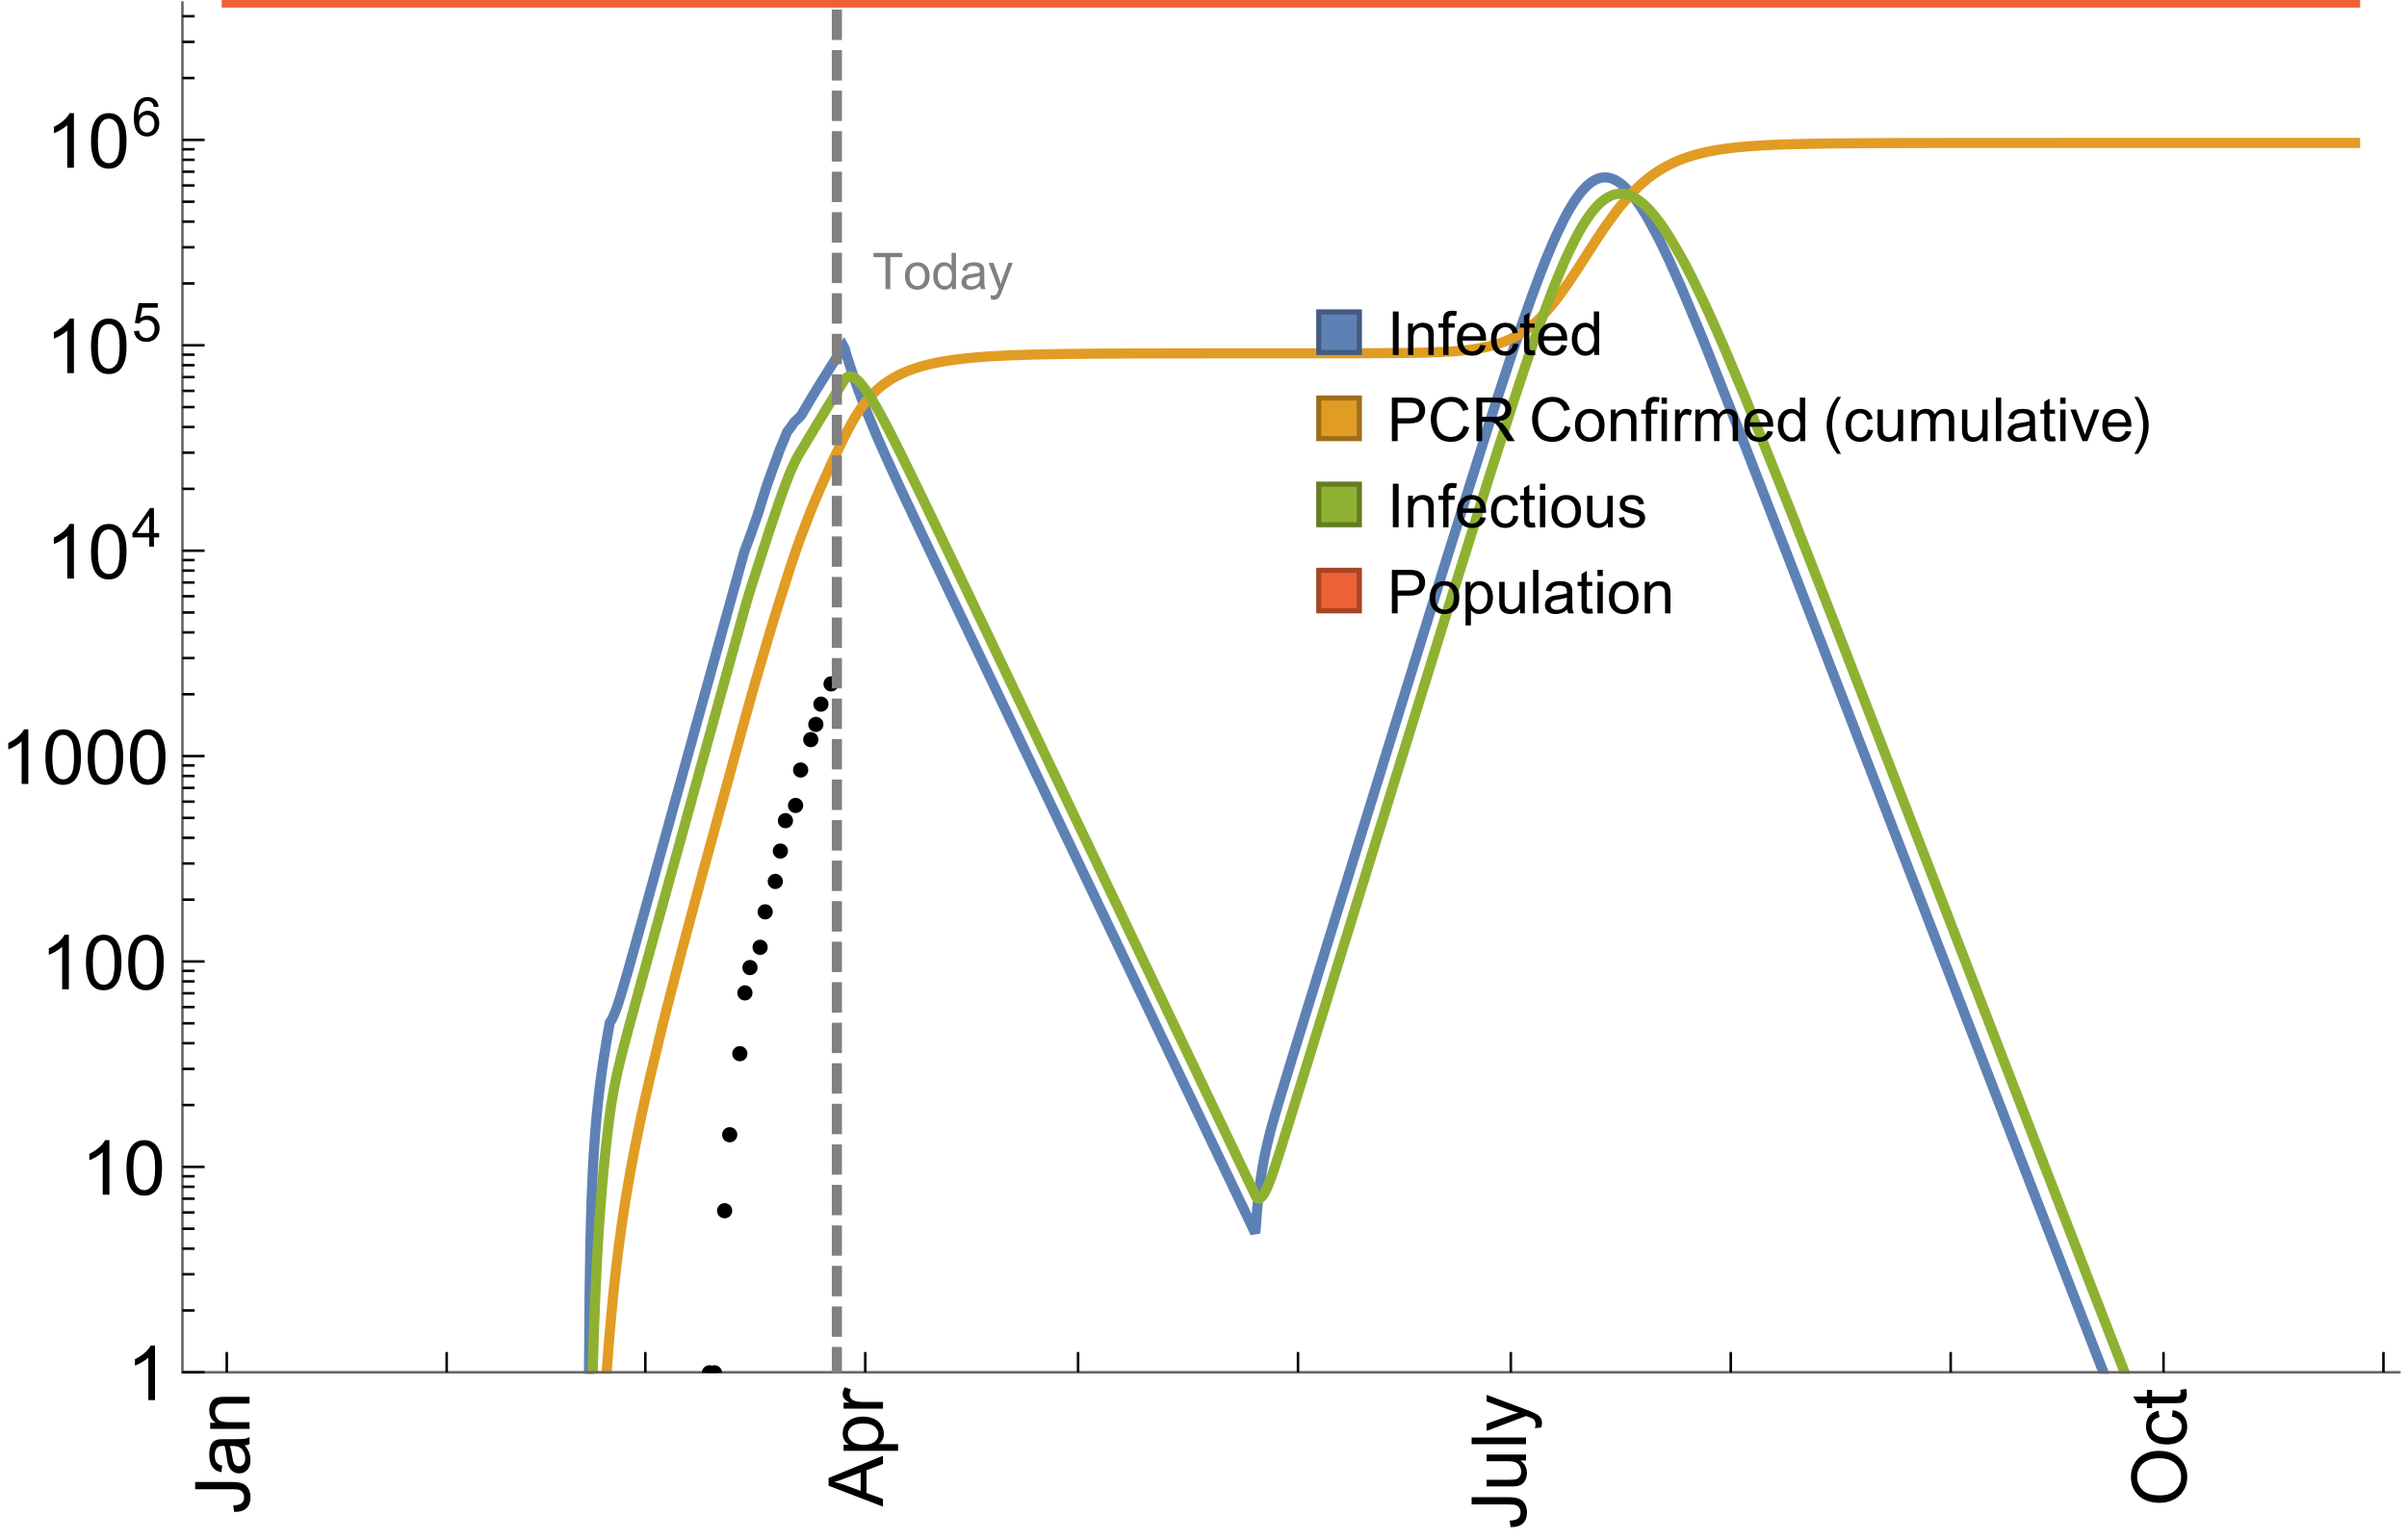 <?xml version="1.0" encoding="UTF-8"?>
<svg xmlns="http://www.w3.org/2000/svg" xmlns:xlink="http://www.w3.org/1999/xlink" width="475pt" height="304pt" viewBox="0 0 475 304" version="1.1">
<defs>
<g>
<symbol overflow="visible" id="glyph0-0">
<path style="stroke:none;" d=""/>
</symbol>
<symbol overflow="visible" id="glyph0-1">
<path style="stroke:none;" d="M 1.117 0 L 1.117 -8.59 L 2.258 -8.59 L 2.258 0 Z M 1.117 0 "/>
</symbol>
<symbol overflow="visible" id="glyph0-2">
<path style="stroke:none;" d="M 0.789 0 L 0.789 -6.223 L 1.742 -6.223 L 1.742 -5.336 C 2.199 -6.02 2.859 -6.363 3.719 -6.363 C 4.094 -6.363 4.441 -6.297 4.754 -6.16 C 5.07 -6.027 5.305 -5.852 5.461 -5.633 C 5.617 -5.414 5.727 -5.152 5.789 -4.852 C 5.828 -4.656 5.848 -4.312 5.848 -3.828 L 5.848 0 L 4.793 0 L 4.793 -3.785 C 4.793 -4.215 4.75 -4.535 4.672 -4.75 C 4.59 -4.961 4.441 -5.133 4.234 -5.258 C 4.023 -5.387 3.781 -5.449 3.5 -5.449 C 3.051 -5.449 2.66 -5.305 2.336 -5.023 C 2.008 -4.738 1.844 -4.195 1.844 -3.398 L 1.844 0 Z M 0.789 0 "/>
</symbol>
<symbol overflow="visible" id="glyph0-3">
<path style="stroke:none;" d="M 1.043 0 L 1.043 -5.402 L 0.109 -5.402 L 0.109 -6.223 L 1.043 -6.223 L 1.043 -6.883 C 1.043 -7.301 1.078 -7.613 1.156 -7.816 C 1.258 -8.09 1.434 -8.312 1.691 -8.48 C 1.945 -8.652 2.305 -8.734 2.766 -8.734 C 3.062 -8.734 3.391 -8.703 3.75 -8.633 L 3.594 -7.711 C 3.375 -7.75 3.164 -7.77 2.969 -7.77 C 2.648 -7.77 2.422 -7.703 2.289 -7.562 C 2.156 -7.426 2.094 -7.172 2.094 -6.797 L 2.094 -6.223 L 3.305 -6.223 L 3.305 -5.402 L 2.094 -5.402 L 2.094 0 Z M 1.043 0 "/>
</symbol>
<symbol overflow="visible" id="glyph0-4">
<path style="stroke:none;" d="M 5.051 -2.004 L 6.141 -1.867 C 5.969 -1.23 5.648 -0.738 5.188 -0.387 C 4.723 -0.035 4.125 0.141 3.406 0.141 C 2.496 0.141 1.773 -0.141 1.238 -0.699 C 0.707 -1.262 0.438 -2.047 0.438 -3.059 C 0.438 -4.105 0.711 -4.918 1.25 -5.496 C 1.789 -6.074 2.484 -6.363 3.344 -6.363 C 4.176 -6.363 4.859 -6.078 5.383 -5.516 C 5.91 -4.949 6.176 -4.148 6.176 -3.125 C 6.176 -3.062 6.172 -2.969 6.172 -2.844 L 1.531 -2.844 C 1.57 -2.16 1.762 -1.633 2.109 -1.273 C 2.457 -0.91 2.891 -0.727 3.41 -0.727 C 3.797 -0.727 4.125 -0.828 4.398 -1.031 C 4.672 -1.234 4.891 -1.559 5.051 -2.004 Z M 1.586 -3.711 L 5.062 -3.711 C 5.016 -4.234 4.883 -4.625 4.664 -4.887 C 4.328 -5.293 3.891 -5.496 3.359 -5.496 C 2.875 -5.496 2.465 -5.336 2.137 -5.008 C 1.805 -4.684 1.625 -4.25 1.586 -3.711 Z M 1.586 -3.711 "/>
</symbol>
<symbol overflow="visible" id="glyph0-5">
<path style="stroke:none;" d="M 4.852 -2.281 L 5.891 -2.145 C 5.777 -1.43 5.484 -0.871 5.02 -0.465 C 4.551 -0.062 3.977 0.141 3.297 0.141 C 2.445 0.141 1.762 -0.137 1.246 -0.695 C 0.727 -1.25 0.469 -2.047 0.469 -3.086 C 0.469 -3.758 0.578 -4.348 0.805 -4.852 C 1.027 -5.355 1.363 -5.734 1.82 -5.984 C 2.273 -6.238 2.77 -6.363 3.305 -6.363 C 3.98 -6.363 4.531 -6.191 4.961 -5.852 C 5.391 -5.508 5.668 -5.023 5.789 -4.395 L 4.766 -4.234 C 4.668 -4.652 4.492 -4.969 4.246 -5.18 C 3.996 -5.391 3.695 -5.496 3.344 -5.496 C 2.812 -5.496 2.383 -5.305 2.051 -4.926 C 1.719 -4.543 1.555 -3.941 1.555 -3.117 C 1.555 -2.281 1.711 -1.672 2.031 -1.297 C 2.352 -0.918 2.773 -0.727 3.289 -0.727 C 3.703 -0.727 4.047 -0.852 4.324 -1.109 C 4.602 -1.363 4.777 -1.75 4.852 -2.281 Z M 4.852 -2.281 "/>
</symbol>
<symbol overflow="visible" id="glyph0-6">
<path style="stroke:none;" d="M 3.094 -0.945 L 3.246 -0.012 C 2.949 0.051 2.684 0.082 2.449 0.082 C 2.066 0.082 1.77 0.023 1.559 -0.102 C 1.348 -0.223 1.199 -0.379 1.113 -0.578 C 1.027 -0.773 0.984 -1.188 0.984 -1.82 L 0.984 -5.402 L 0.211 -5.402 L 0.211 -6.223 L 0.984 -6.223 L 0.984 -7.766 L 2.031 -8.398 L 2.031 -6.223 L 3.094 -6.223 L 3.094 -5.402 L 2.031 -5.402 L 2.031 -1.766 C 2.031 -1.465 2.051 -1.27 2.09 -1.184 C 2.125 -1.098 2.188 -1.031 2.27 -0.977 C 2.355 -0.926 2.477 -0.902 2.633 -0.902 C 2.75 -0.902 2.902 -0.914 3.094 -0.945 Z M 3.094 -0.945 "/>
</symbol>
<symbol overflow="visible" id="glyph0-7">
<path style="stroke:none;" d="M 4.828 0 L 4.828 -0.785 C 4.434 -0.168 3.852 0.141 3.086 0.141 C 2.59 0.141 2.137 0.004 1.719 -0.27 C 1.305 -0.543 0.98 -0.926 0.754 -1.414 C 0.523 -1.906 0.41 -2.469 0.41 -3.105 C 0.41 -3.727 0.516 -4.289 0.719 -4.797 C 0.926 -5.301 1.238 -5.688 1.652 -5.961 C 2.066 -6.23 2.531 -6.363 3.039 -6.363 C 3.414 -6.363 3.75 -6.285 4.043 -6.125 C 4.336 -5.969 4.574 -5.762 4.758 -5.508 L 4.758 -8.59 L 5.805 -8.59 L 5.805 0 Z M 1.492 -3.105 C 1.492 -2.309 1.664 -1.711 2 -1.32 C 2.336 -0.926 2.73 -0.727 3.188 -0.727 C 3.648 -0.727 4.039 -0.914 4.363 -1.293 C 4.684 -1.668 4.844 -2.242 4.844 -3.016 C 4.844 -3.867 4.68 -4.492 4.352 -4.891 C 4.023 -5.289 3.621 -5.492 3.141 -5.492 C 2.672 -5.492 2.281 -5.297 1.965 -4.914 C 1.652 -4.531 1.492 -3.93 1.492 -3.105 Z M 1.492 -3.105 "/>
</symbol>
<symbol overflow="visible" id="glyph0-8">
<path style="stroke:none;" d="M 0.926 0 L 0.926 -8.59 L 4.164 -8.59 C 4.734 -8.59 5.172 -8.562 5.473 -8.508 C 5.895 -8.438 6.25 -8.305 6.531 -8.105 C 6.816 -7.91 7.047 -7.633 7.223 -7.277 C 7.395 -6.922 7.484 -6.531 7.484 -6.105 C 7.484 -5.375 7.25 -4.758 6.785 -4.25 C 6.32 -3.746 5.48 -3.492 4.266 -3.492 L 2.062 -3.492 L 2.062 0 Z M 2.062 -4.508 L 4.281 -4.508 C 5.016 -4.508 5.539 -4.641 5.848 -4.914 C 6.156 -5.188 6.312 -5.574 6.312 -6.07 C 6.312 -6.43 6.219 -6.738 6.039 -6.992 C 5.855 -7.25 5.617 -7.418 5.32 -7.5 C 5.129 -7.551 4.773 -7.578 4.258 -7.578 L 2.062 -7.578 Z M 2.062 -4.508 "/>
</symbol>
<symbol overflow="visible" id="glyph0-9">
<path style="stroke:none;" d="M 7.055 -3.012 L 8.191 -2.727 C 7.953 -1.793 7.523 -1.078 6.906 -0.59 C 6.285 -0.098 5.531 0.148 4.633 0.148 C 3.707 0.148 2.957 -0.043 2.375 -0.418 C 1.797 -0.797 1.355 -1.344 1.051 -2.055 C 0.75 -2.77 0.598 -3.539 0.598 -4.359 C 0.598 -5.254 0.77 -6.035 1.109 -6.699 C 1.453 -7.367 1.938 -7.871 2.57 -8.219 C 3.199 -8.562 3.895 -8.734 4.652 -8.734 C 5.512 -8.734 6.234 -8.516 6.82 -8.078 C 7.406 -7.641 7.812 -7.027 8.047 -6.234 L 6.926 -5.969 C 6.727 -6.594 6.438 -7.051 6.059 -7.336 C 5.68 -7.621 5.203 -7.766 4.629 -7.766 C 3.969 -7.766 3.418 -7.605 2.973 -7.289 C 2.531 -6.973 2.219 -6.547 2.039 -6.016 C 1.859 -5.48 1.77 -4.93 1.77 -4.367 C 1.77 -3.637 1.875 -2.996 2.09 -2.453 C 2.301 -1.906 2.633 -1.5 3.082 -1.23 C 3.531 -0.961 4.016 -0.828 4.539 -0.828 C 5.176 -0.828 5.719 -1.008 6.156 -1.375 C 6.598 -1.742 6.898 -2.289 7.055 -3.012 Z M 7.055 -3.012 "/>
</symbol>
<symbol overflow="visible" id="glyph0-10">
<path style="stroke:none;" d="M 0.945 0 L 0.945 -8.59 L 4.75 -8.59 C 5.516 -8.59 6.102 -8.512 6.5 -8.359 C 6.898 -8.203 7.215 -7.93 7.453 -7.539 C 7.691 -7.148 7.812 -6.719 7.812 -6.246 C 7.812 -5.637 7.613 -5.125 7.219 -4.703 C 6.824 -4.285 6.215 -4.023 5.391 -3.906 C 5.691 -3.762 5.922 -3.621 6.078 -3.48 C 6.41 -3.176 6.723 -2.797 7.02 -2.336 L 8.516 0 L 7.086 0 L 5.945 -1.789 C 5.613 -2.305 5.344 -2.695 5.125 -2.969 C 4.91 -3.242 4.719 -3.438 4.551 -3.547 C 4.379 -3.656 4.207 -3.73 4.031 -3.773 C 3.902 -3.801 3.691 -3.812 3.398 -3.812 L 2.078 -3.812 L 2.078 0 Z M 2.078 -4.797 L 4.523 -4.797 C 5.043 -4.797 5.449 -4.852 5.742 -4.961 C 6.035 -5.066 6.258 -5.238 6.41 -5.477 C 6.562 -5.711 6.641 -5.969 6.641 -6.246 C 6.641 -6.652 6.492 -6.984 6.195 -7.25 C 5.902 -7.512 5.438 -7.641 4.797 -7.641 L 2.078 -7.641 Z M 2.078 -4.797 "/>
</symbol>
<symbol overflow="visible" id="glyph0-11">
<path style="stroke:none;" d="M 0.398 -3.109 C 0.398 -4.262 0.719 -5.117 1.359 -5.672 C 1.895 -6.133 2.547 -6.363 3.316 -6.363 C 4.172 -6.363 4.871 -6.082 5.414 -5.523 C 5.957 -4.961 6.227 -4.188 6.227 -3.199 C 6.227 -2.398 6.109 -1.77 5.867 -1.309 C 5.629 -0.852 5.277 -0.492 4.82 -0.242 C 4.359 0.012 3.859 0.141 3.316 0.141 C 2.445 0.141 1.742 -0.141 1.203 -0.695 C 0.668 -1.254 0.398 -2.062 0.398 -3.109 Z M 1.484 -3.109 C 1.484 -2.312 1.656 -1.719 2.004 -1.32 C 2.352 -0.926 2.789 -0.727 3.316 -0.727 C 3.84 -0.727 4.273 -0.926 4.625 -1.324 C 4.973 -1.723 5.145 -2.328 5.145 -3.148 C 5.145 -3.918 4.969 -4.5 4.621 -4.895 C 4.27 -5.293 3.836 -5.492 3.316 -5.492 C 2.789 -5.492 2.352 -5.293 2.004 -4.898 C 1.656 -4.504 1.484 -3.906 1.484 -3.109 Z M 1.484 -3.109 "/>
</symbol>
<symbol overflow="visible" id="glyph0-12">
<path style="stroke:none;" d="M 0.797 -7.375 L 0.797 -8.59 L 1.852 -8.59 L 1.852 -7.375 Z M 0.797 0 L 0.797 -6.223 L 1.852 -6.223 L 1.852 0 Z M 0.797 0 "/>
</symbol>
<symbol overflow="visible" id="glyph0-13">
<path style="stroke:none;" d="M 0.781 0 L 0.781 -6.223 L 1.727 -6.223 L 1.727 -5.281 C 1.969 -5.723 2.195 -6.012 2.398 -6.152 C 2.605 -6.293 2.828 -6.363 3.078 -6.363 C 3.434 -6.363 3.793 -6.25 4.16 -6.023 L 3.797 -5.047 C 3.539 -5.199 3.281 -5.273 3.023 -5.273 C 2.793 -5.273 2.586 -5.203 2.402 -5.066 C 2.219 -4.926 2.086 -4.734 2.008 -4.488 C 1.891 -4.113 1.836 -3.703 1.836 -3.258 L 1.836 0 Z M 0.781 0 "/>
</symbol>
<symbol overflow="visible" id="glyph0-14">
<path style="stroke:none;" d="M 0.789 0 L 0.789 -6.223 L 1.734 -6.223 L 1.734 -5.352 C 1.93 -5.656 2.188 -5.898 2.516 -6.086 C 2.84 -6.27 3.207 -6.363 3.621 -6.363 C 4.082 -6.363 4.461 -6.266 4.754 -6.078 C 5.051 -5.887 5.258 -5.617 5.379 -5.273 C 5.871 -6 6.512 -6.363 7.301 -6.363 C 7.918 -6.363 8.391 -6.191 8.727 -5.852 C 9.059 -5.508 9.223 -4.984 9.223 -4.273 L 9.223 0 L 8.172 0 L 8.172 -3.922 C 8.172 -4.344 8.141 -4.645 8.07 -4.832 C 8.004 -5.016 7.879 -5.164 7.699 -5.281 C 7.52 -5.395 7.309 -5.449 7.066 -5.449 C 6.629 -5.449 6.266 -5.305 5.977 -5.012 C 5.688 -4.723 5.543 -4.258 5.543 -3.617 L 5.543 0 L 4.488 0 L 4.488 -4.043 C 4.488 -4.512 4.402 -4.863 4.23 -5.098 C 4.059 -5.332 3.777 -5.449 3.387 -5.449 C 3.09 -5.449 2.816 -5.371 2.562 -5.215 C 2.312 -5.059 2.129 -4.828 2.016 -4.531 C 1.902 -4.23 1.844 -3.797 1.844 -3.227 L 1.844 0 Z M 0.789 0 "/>
</symbol>
<symbol overflow="visible" id="glyph0-15">
<path style="stroke:none;" d="M 4.867 0 L 4.867 -0.914 C 4.383 -0.211 3.727 0.141 2.895 0.141 C 2.527 0.141 2.184 0.07 1.867 -0.07 C 1.547 -0.211 1.312 -0.387 1.156 -0.602 C 1.004 -0.812 0.895 -1.074 0.832 -1.383 C 0.789 -1.59 0.766 -1.918 0.766 -2.367 L 0.766 -6.223 L 1.82 -6.223 L 1.82 -2.773 C 1.82 -2.223 1.844 -1.852 1.887 -1.656 C 1.953 -1.379 2.094 -1.164 2.309 -1.004 C 2.523 -0.848 2.789 -0.766 3.105 -0.766 C 3.422 -0.766 3.719 -0.848 3.996 -1.012 C 4.273 -1.172 4.469 -1.395 4.586 -1.672 C 4.699 -1.953 4.758 -2.359 4.758 -2.891 L 4.758 -6.223 L 5.812 -6.223 L 5.812 0 Z M 4.867 0 "/>
</symbol>
<symbol overflow="visible" id="glyph0-16">
<path style="stroke:none;" d="M 0.766 0 L 0.766 -8.59 L 1.82 -8.59 L 1.82 0 Z M 0.766 0 "/>
</symbol>
<symbol overflow="visible" id="glyph0-17">
<path style="stroke:none;" d="M 4.852 -0.766 C 4.461 -0.434 4.086 -0.203 3.723 -0.062 C 3.363 0.074 2.977 0.141 2.562 0.141 C 1.879 0.141 1.352 -0.027 0.984 -0.359 C 0.617 -0.695 0.434 -1.121 0.434 -1.641 C 0.434 -1.945 0.504 -2.223 0.641 -2.477 C 0.781 -2.727 0.961 -2.93 1.188 -3.082 C 1.41 -3.234 1.664 -3.352 1.945 -3.43 C 2.152 -3.484 2.465 -3.535 2.883 -3.586 C 3.734 -3.688 4.359 -3.809 4.766 -3.949 C 4.77 -4.094 4.77 -4.188 4.77 -4.227 C 4.77 -4.656 4.672 -4.957 4.469 -5.133 C 4.199 -5.371 3.801 -5.492 3.27 -5.492 C 2.773 -5.492 2.406 -5.402 2.172 -5.23 C 1.934 -5.055 1.758 -4.75 1.648 -4.305 L 0.617 -4.445 C 0.711 -4.887 0.863 -5.246 1.078 -5.516 C 1.293 -5.789 1.602 -5.996 2.008 -6.145 C 2.414 -6.289 2.887 -6.363 3.422 -6.363 C 3.953 -6.363 4.383 -6.301 4.719 -6.176 C 5.051 -6.051 5.293 -5.895 5.449 -5.703 C 5.605 -5.516 5.715 -5.273 5.777 -4.984 C 5.812 -4.805 5.828 -4.484 5.828 -4.016 L 5.828 -2.609 C 5.828 -1.629 5.852 -1.008 5.898 -0.746 C 5.941 -0.488 6.031 -0.238 6.164 0 L 5.062 0 C 4.953 -0.219 4.883 -0.477 4.852 -0.766 Z M 4.766 -3.125 C 4.383 -2.969 3.805 -2.836 3.039 -2.727 C 2.605 -2.664 2.301 -2.594 2.121 -2.516 C 1.941 -2.438 1.805 -2.32 1.703 -2.172 C 1.605 -2.02 1.559 -1.852 1.559 -1.672 C 1.559 -1.391 1.664 -1.156 1.879 -0.969 C 2.09 -0.781 2.402 -0.688 2.812 -0.688 C 3.219 -0.688 3.578 -0.773 3.898 -0.953 C 4.215 -1.129 4.445 -1.375 4.594 -1.68 C 4.707 -1.918 4.766 -2.273 4.766 -2.734 Z M 4.766 -3.125 "/>
</symbol>
<symbol overflow="visible" id="glyph0-18">
<path style="stroke:none;" d="M 2.52 0 L 0.152 -6.223 L 1.266 -6.223 L 2.602 -2.496 C 2.746 -2.094 2.879 -1.676 3 -1.242 C 3.094 -1.57 3.227 -1.965 3.391 -2.426 L 4.773 -6.223 L 5.859 -6.223 L 3.504 0 Z M 2.52 0 "/>
</symbol>
<symbol overflow="visible" id="glyph0-19">
<path style="stroke:none;" d="M 0.367 -1.859 L 1.414 -2.023 C 1.473 -1.605 1.633 -1.281 1.902 -1.062 C 2.168 -0.84 2.543 -0.727 3.023 -0.727 C 3.508 -0.727 3.867 -0.824 4.102 -1.023 C 4.336 -1.219 4.453 -1.453 4.453 -1.719 C 4.453 -1.957 4.352 -2.141 4.141 -2.281 C 3.996 -2.375 3.641 -2.492 3.062 -2.637 C 2.289 -2.832 1.754 -3 1.457 -3.145 C 1.156 -3.285 0.93 -3.484 0.777 -3.734 C 0.621 -3.988 0.547 -4.266 0.547 -4.57 C 0.547 -4.848 0.609 -5.105 0.734 -5.34 C 0.863 -5.578 1.035 -5.773 1.254 -5.93 C 1.418 -6.051 1.641 -6.152 1.926 -6.238 C 2.207 -6.32 2.512 -6.363 2.836 -6.363 C 3.324 -6.363 3.754 -6.293 4.121 -6.152 C 4.492 -6.012 4.766 -5.82 4.938 -5.582 C 5.113 -5.34 5.234 -5.02 5.305 -4.617 L 4.273 -4.477 C 4.227 -4.797 4.09 -5.047 3.863 -5.227 C 3.641 -5.406 3.32 -5.496 2.914 -5.496 C 2.43 -5.496 2.082 -5.414 1.875 -5.258 C 1.668 -5.098 1.562 -4.906 1.562 -4.695 C 1.562 -4.559 1.609 -4.434 1.695 -4.324 C 1.781 -4.211 1.914 -4.117 2.098 -4.043 C 2.203 -4.004 2.516 -3.914 3.031 -3.773 C 3.777 -3.574 4.297 -3.41 4.59 -3.285 C 4.887 -3.156 5.117 -2.973 5.285 -2.73 C 5.453 -2.488 5.539 -2.188 5.539 -1.828 C 5.539 -1.477 5.434 -1.145 5.23 -0.836 C 5.023 -0.523 4.727 -0.285 4.344 -0.113 C 3.957 0.055 3.516 0.141 3.031 0.141 C 2.223 0.141 1.605 -0.027 1.18 -0.363 C 0.758 -0.699 0.484 -1.195 0.367 -1.859 Z M 0.367 -1.859 "/>
</symbol>
<symbol overflow="visible" id="glyph0-20">
<path style="stroke:none;" d="M 0.789 2.383 L 0.789 -6.223 L 1.75 -6.223 L 1.75 -5.414 C 1.977 -5.73 2.234 -5.969 2.52 -6.125 C 2.805 -6.285 3.148 -6.363 3.555 -6.363 C 4.086 -6.363 4.555 -6.227 4.961 -5.953 C 5.367 -5.68 5.676 -5.293 5.883 -4.797 C 6.09 -4.297 6.195 -3.75 6.195 -3.156 C 6.195 -2.52 6.078 -1.949 5.852 -1.438 C 5.621 -0.93 5.289 -0.539 4.855 -0.266 C 4.418 0.004 3.961 0.141 3.48 0.141 C 3.129 0.141 2.812 0.066 2.535 -0.082 C 2.254 -0.23 2.023 -0.418 1.844 -0.645 L 1.844 2.383 Z M 1.746 -3.078 C 1.746 -2.277 1.906 -1.684 2.234 -1.301 C 2.559 -0.918 2.949 -0.727 3.41 -0.727 C 3.879 -0.727 4.281 -0.926 4.613 -1.32 C 4.949 -1.719 5.117 -2.332 5.117 -3.164 C 5.117 -3.957 4.953 -4.551 4.625 -4.945 C 4.301 -5.34 3.91 -5.539 3.457 -5.539 C 3.008 -5.539 2.609 -5.328 2.266 -4.906 C 1.918 -4.488 1.746 -3.875 1.746 -3.078 Z M 1.746 -3.078 "/>
</symbol>
<symbol overflow="visible" id="glyph1-0">
<path style="stroke:none;" d=""/>
</symbol>
<symbol overflow="visible" id="glyph1-1">
<path style="stroke:none;" d="M 3.562 2.52 L 2.805 2.52 C 2.492 2.121 2.211 1.699 1.953 1.258 C 1.699 0.812 1.477 0.352 1.297 -0.125 C 1.113 -0.602 0.969 -1.086 0.871 -1.586 C 0.77 -2.086 0.719 -2.594 0.719 -3.105 C 0.719 -3.625 0.773 -4.133 0.875 -4.633 C 0.977 -5.129 1.117 -5.617 1.301 -6.086 C 1.484 -6.559 1.703 -7.02 1.961 -7.461 C 2.215 -7.906 2.5 -8.328 2.805 -8.734 L 3.562 -8.734 C 3.285 -8.281 3.039 -7.836 2.82 -7.398 C 2.602 -6.957 2.414 -6.512 2.266 -6.055 C 2.117 -5.602 2.008 -5.133 1.93 -4.648 C 1.852 -4.168 1.812 -3.656 1.812 -3.117 C 1.812 -2.617 1.852 -2.121 1.938 -1.629 C 2.02 -1.137 2.141 -0.652 2.289 -0.18 C 2.441 0.297 2.625 0.758 2.844 1.211 C 3.059 1.66 3.297 2.098 3.562 2.52 Z M 3.562 2.52 "/>
</symbol>
<symbol overflow="visible" id="glyph1-2">
<path style="stroke:none;" d="M 3.273 -3.105 C 3.273 -2.59 3.227 -2.082 3.125 -1.586 C 3.023 -1.086 2.879 -0.602 2.695 -0.129 C 2.512 0.344 2.293 0.801 2.035 1.246 C 1.781 1.688 1.5 2.113 1.188 2.52 L 0.434 2.52 C 0.707 2.074 0.953 1.633 1.172 1.188 C 1.391 0.746 1.574 0.297 1.723 -0.156 C 1.871 -0.613 1.984 -1.086 2.066 -1.57 C 2.145 -2.055 2.188 -2.562 2.188 -3.094 C 2.188 -3.594 2.145 -4.09 2.059 -4.582 C 1.977 -5.074 1.859 -5.559 1.703 -6.031 C 1.551 -6.508 1.367 -6.969 1.152 -7.422 C 0.934 -7.875 0.695 -8.312 0.434 -8.734 L 1.188 -8.734 C 1.5 -8.336 1.789 -7.918 2.047 -7.473 C 2.305 -7.031 2.523 -6.57 2.703 -6.09 C 2.887 -5.613 3.027 -5.121 3.125 -4.621 C 3.227 -4.117 3.273 -3.613 3.273 -3.105 Z M 3.273 -3.105 "/>
</symbol>
<symbol overflow="visible" id="glyph2-0">
<path style="stroke:none;" d=""/>
</symbol>
<symbol overflow="visible" id="glyph2-1">
<path style="stroke:none;" d="M -3.047 -0.434 L -3.223 -1.715 C -2.402 -1.75 -1.84 -1.902 -1.539 -2.176 C -1.234 -2.449 -1.082 -2.828 -1.082 -3.312 C -1.082 -3.668 -1.164 -3.977 -1.328 -4.234 C -1.492 -4.492 -1.715 -4.672 -1.996 -4.77 C -2.277 -4.867 -2.723 -4.914 -3.34 -4.914 L -10.738 -4.914 L -10.738 -6.336 L -3.422 -6.336 C -2.523 -6.336 -1.824 -6.227 -1.332 -6.008 C -0.84 -5.793 -0.465 -5.449 -0.203 -4.977 C 0.055 -4.504 0.184 -3.953 0.184 -3.316 C 0.184 -2.375 -0.086 -1.652 -0.629 -1.152 C -1.172 -0.652 -1.977 -0.414 -3.047 -0.434 Z M -3.047 -0.434 "/>
</symbol>
<symbol overflow="visible" id="glyph2-2">
<path style="stroke:none;" d="M -0.961 -6.062 C -0.543 -5.574 -0.25 -5.105 -0.082 -4.656 C 0.09 -4.203 0.176 -3.719 0.176 -3.199 C 0.176 -2.344 -0.031 -1.688 -0.449 -1.23 C -0.867 -0.773 -1.402 -0.543 -2.051 -0.543 C -2.43 -0.543 -2.781 -0.629 -3.094 -0.801 C -3.41 -0.977 -3.664 -1.203 -3.852 -1.484 C -4.043 -1.766 -4.188 -2.082 -4.285 -2.434 C -4.352 -2.691 -4.418 -3.082 -4.484 -3.605 C -4.609 -4.668 -4.762 -5.453 -4.938 -5.953 C -5.117 -5.961 -5.23 -5.961 -5.281 -5.961 C -5.816 -5.961 -6.195 -5.836 -6.414 -5.59 C -6.715 -5.25 -6.863 -4.75 -6.863 -4.086 C -6.863 -3.465 -6.754 -3.008 -6.535 -2.715 C -6.32 -2.418 -5.934 -2.199 -5.383 -2.059 L -5.559 -0.77 C -6.109 -0.887 -6.555 -1.078 -6.895 -1.348 C -7.234 -1.617 -7.496 -2.004 -7.68 -2.512 C -7.863 -3.02 -7.953 -3.609 -7.953 -4.277 C -7.953 -4.941 -7.875 -5.48 -7.719 -5.895 C -7.562 -6.312 -7.367 -6.617 -7.129 -6.812 C -6.895 -7.008 -6.594 -7.145 -6.234 -7.223 C -6.008 -7.266 -5.602 -7.289 -5.016 -7.289 L -3.258 -7.289 C -2.031 -7.289 -1.258 -7.316 -0.934 -7.371 C -0.609 -7.43 -0.297 -7.539 0 -7.703 L 0 -6.328 C -0.273 -6.191 -0.594 -6.102 -0.961 -6.062 Z M -3.902 -5.953 C -3.707 -5.477 -3.543 -4.758 -3.406 -3.801 C -3.328 -3.258 -3.238 -2.875 -3.141 -2.652 C -3.043 -2.426 -2.902 -2.254 -2.715 -2.133 C -2.527 -2.008 -2.316 -1.949 -2.086 -1.949 C -1.734 -1.949 -1.441 -2.082 -1.207 -2.348 C -0.973 -2.613 -0.855 -3.004 -0.855 -3.516 C -0.855 -4.023 -0.969 -4.477 -1.191 -4.871 C -1.414 -5.266 -1.715 -5.555 -2.102 -5.742 C -2.398 -5.883 -2.84 -5.953 -3.422 -5.953 Z M -3.902 -5.953 "/>
</symbol>
<symbol overflow="visible" id="glyph2-3">
<path style="stroke:none;" d="M 0 -0.988 L -7.777 -0.988 L -7.777 -2.176 L -6.672 -2.176 C -7.527 -2.746 -7.953 -3.57 -7.953 -4.652 C -7.953 -5.121 -7.871 -5.551 -7.703 -5.945 C -7.535 -6.336 -7.312 -6.633 -7.039 -6.828 C -6.766 -7.023 -6.441 -7.156 -6.062 -7.234 C -5.82 -7.285 -5.395 -7.309 -4.781 -7.309 L 0 -7.309 L 0 -5.992 L -4.73 -5.992 C -5.27 -5.992 -5.672 -5.941 -5.938 -5.836 C -6.203 -5.734 -6.414 -5.555 -6.574 -5.293 C -6.734 -5.031 -6.812 -4.723 -6.812 -4.371 C -6.812 -3.812 -6.633 -3.328 -6.277 -2.918 C -5.922 -2.512 -5.242 -2.309 -4.25 -2.309 L 0 -2.309 Z M 0 -0.988 "/>
</symbol>
<symbol overflow="visible" id="glyph2-4">
<path style="stroke:none;" d="M 0 0.023 L -10.738 -4.102 L -10.738 -5.633 L 0 -10.027 L 0 -8.406 L -3.25 -7.156 L -3.25 -2.664 L 0 -1.488 Z M -4.41 -3.078 L -4.41 -6.715 L -7.383 -5.598 C -8.285 -5.254 -9.027 -5 -9.609 -4.836 C -8.922 -4.699 -8.238 -4.504 -7.559 -4.254 Z M -4.41 -3.078 "/>
</symbol>
<symbol overflow="visible" id="glyph2-5">
<path style="stroke:none;" d="M 2.98 -0.988 L -7.777 -0.988 L -7.777 -2.191 L -6.766 -2.191 C -7.164 -2.473 -7.461 -2.793 -7.656 -3.148 C -7.855 -3.504 -7.953 -3.938 -7.953 -4.445 C -7.953 -5.109 -7.781 -5.695 -7.441 -6.203 C -7.102 -6.711 -6.617 -7.094 -5.996 -7.352 C -5.371 -7.613 -4.691 -7.742 -3.949 -7.742 C -3.152 -7.742 -2.434 -7.598 -1.797 -7.312 C -1.16 -7.027 -0.672 -6.613 -0.332 -6.066 C 0.008 -5.523 0.176 -4.953 0.176 -4.352 C 0.176 -3.91 0.082 -3.516 -0.102 -3.168 C -0.289 -2.82 -0.523 -2.531 -0.805 -2.309 L 2.98 -2.309 Z M -3.844 -2.184 C -2.844 -2.184 -2.105 -2.387 -1.625 -2.789 C -1.148 -3.195 -0.906 -3.688 -0.906 -4.262 C -0.906 -4.848 -1.156 -5.352 -1.652 -5.77 C -2.148 -6.188 -2.914 -6.395 -3.953 -6.395 C -4.945 -6.395 -5.688 -6.191 -6.18 -5.781 C -6.676 -5.375 -6.922 -4.887 -6.922 -4.32 C -6.922 -3.758 -6.66 -3.262 -6.133 -2.832 C -5.609 -2.398 -4.848 -2.184 -3.844 -2.184 Z M -3.844 -2.184 "/>
</symbol>
<symbol overflow="visible" id="glyph2-6">
<path style="stroke:none;" d="M 0 -0.973 L -7.777 -0.973 L -7.777 -2.16 L -6.598 -2.16 C -7.148 -2.465 -7.516 -2.742 -7.691 -3 C -7.867 -3.258 -7.953 -3.539 -7.953 -3.844 C -7.953 -4.289 -7.812 -4.742 -7.531 -5.199 L -6.305 -4.746 C -6.496 -4.422 -6.594 -4.102 -6.594 -3.781 C -6.594 -3.492 -6.504 -3.234 -6.332 -3.004 C -6.16 -2.773 -5.918 -2.609 -5.609 -2.512 C -5.141 -2.367 -4.629 -2.293 -4.07 -2.293 L 0 -2.293 Z M 0 -0.973 "/>
</symbol>
<symbol overflow="visible" id="glyph2-7">
<path style="stroke:none;" d="M 0 -6.086 L -1.141 -6.086 C -0.262 -5.48 0.176 -4.656 0.176 -3.617 C 0.176 -3.16 0.09 -2.73 -0.086 -2.332 C -0.262 -1.934 -0.484 -1.641 -0.75 -1.445 C -1.016 -1.254 -1.344 -1.117 -1.727 -1.039 C -1.988 -0.984 -2.398 -0.961 -2.961 -0.961 L -7.777 -0.961 L -7.777 -2.277 L -3.465 -2.277 C -2.777 -2.277 -2.312 -2.305 -2.074 -2.359 C -1.727 -2.441 -1.453 -2.617 -1.258 -2.887 C -1.059 -3.156 -0.961 -3.484 -0.961 -3.883 C -0.961 -4.277 -1.062 -4.648 -1.262 -4.996 C -1.465 -5.344 -1.742 -5.586 -2.09 -5.73 C -2.441 -5.875 -2.945 -5.945 -3.609 -5.945 L -7.777 -5.949 L -7.777 -7.266 L 0 -7.266 Z M 0 -6.086 "/>
</symbol>
<symbol overflow="visible" id="glyph2-8">
<path style="stroke:none;" d="M 0 -0.961 L -10.738 -0.961 L -10.738 -2.277 L 0 -2.277 Z M 0 -0.961 "/>
</symbol>
<symbol overflow="visible" id="glyph2-9">
<path style="stroke:none;" d="M 2.996 -0.93 L 1.758 -0.785 C 1.836 -1.07 1.875 -1.324 1.875 -1.539 C 1.875 -1.832 1.828 -2.066 1.73 -2.242 C 1.633 -2.418 1.496 -2.562 1.32 -2.672 C 1.188 -2.758 0.859 -2.891 0.336 -3.078 C 0.262 -3.102 0.156 -3.141 0.016 -3.195 L -7.777 -0.242 L -7.777 -1.664 L -3.273 -3.281 C -2.703 -3.492 -2.102 -3.68 -1.473 -3.844 C -2.078 -3.996 -2.668 -4.176 -3.246 -4.387 L -7.777 -6.051 L -7.777 -7.367 L 0.133 -4.41 C 0.988 -4.094 1.574 -3.844 1.898 -3.668 C 2.332 -3.434 2.648 -3.168 2.852 -2.863 C 3.055 -2.562 3.156 -2.199 3.156 -1.781 C 3.156 -1.527 3.102 -1.242 2.996 -0.93 Z M 2.996 -0.93 "/>
</symbol>
<symbol overflow="visible" id="glyph2-10">
<path style="stroke:none;" d="M -5.23 -0.727 C -7.012 -0.727 -8.406 -1.203 -9.414 -2.16 C -10.422 -3.117 -10.93 -4.352 -10.93 -5.867 C -10.93 -6.859 -10.691 -7.75 -10.219 -8.547 C -9.742 -9.344 -9.082 -9.949 -8.234 -10.367 C -7.387 -10.785 -6.43 -10.992 -5.355 -10.992 C -4.266 -10.992 -3.289 -10.773 -2.43 -10.336 C -1.57 -9.895 -0.922 -9.273 -0.48 -8.469 C -0.039 -7.66 0.184 -6.793 0.184 -5.859 C 0.184 -4.848 -0.062 -3.945 -0.551 -3.148 C -1.039 -2.352 -1.703 -1.75 -2.547 -1.34 C -3.395 -0.93 -4.289 -0.727 -5.23 -0.727 Z M -5.207 -2.191 C -3.914 -2.191 -2.895 -2.539 -2.148 -3.234 C -1.406 -3.93 -1.031 -4.801 -1.031 -5.852 C -1.031 -6.922 -1.41 -7.801 -2.16 -8.492 C -2.914 -9.184 -3.98 -9.527 -5.359 -9.527 C -6.234 -9.527 -7 -9.383 -7.648 -9.086 C -8.301 -8.789 -8.809 -8.359 -9.168 -7.789 C -9.527 -7.219 -9.703 -6.582 -9.703 -5.875 C -9.703 -4.867 -9.359 -4.004 -8.668 -3.277 C -7.977 -2.551 -6.824 -2.191 -5.207 -2.191 Z M -5.207 -2.191 "/>
</symbol>
<symbol overflow="visible" id="glyph2-11">
<path style="stroke:none;" d="M -2.848 -6.062 L -2.68 -7.359 C -1.785 -7.219 -1.086 -6.855 -0.582 -6.273 C -0.078 -5.691 0.176 -4.973 0.176 -4.125 C 0.176 -3.059 -0.172 -2.203 -0.867 -1.555 C -1.562 -0.91 -2.562 -0.586 -3.859 -0.586 C -4.699 -0.586 -5.434 -0.727 -6.062 -1.004 C -6.695 -1.281 -7.168 -1.707 -7.48 -2.273 C -7.797 -2.844 -7.953 -3.461 -7.953 -4.133 C -7.953 -4.977 -7.742 -5.668 -7.312 -6.203 C -6.887 -6.742 -6.281 -7.086 -5.492 -7.234 L -5.297 -5.953 C -5.82 -5.832 -6.211 -5.617 -6.477 -5.305 C -6.738 -4.996 -6.871 -4.621 -6.871 -4.184 C -6.871 -3.52 -6.633 -2.98 -6.156 -2.562 C -5.68 -2.148 -4.926 -1.941 -3.898 -1.941 C -2.852 -1.941 -2.094 -2.141 -1.617 -2.543 C -1.145 -2.941 -0.906 -3.465 -0.906 -4.109 C -0.906 -4.625 -1.066 -5.059 -1.383 -5.406 C -1.699 -5.754 -2.191 -5.973 -2.848 -6.062 Z M -2.848 -6.062 "/>
</symbol>
<symbol overflow="visible" id="glyph2-12">
<path style="stroke:none;" d="M -1.18 -3.867 L -0.016 -4.059 C 0.062 -3.688 0.102 -3.355 0.102 -3.062 C 0.102 -2.582 0.027 -2.211 -0.125 -1.949 C -0.277 -1.684 -0.477 -1.5 -0.723 -1.391 C -0.969 -1.285 -1.488 -1.23 -2.277 -1.23 L -6.754 -1.23 L -6.754 -0.266 L -7.777 -0.266 L -7.777 -1.23 L -9.703 -1.23 L -10.496 -2.543 L -7.777 -2.543 L -7.777 -3.867 L -6.754 -3.867 L -6.754 -2.543 L -2.203 -2.543 C -1.828 -2.543 -1.586 -2.566 -1.48 -2.609 C -1.371 -2.656 -1.285 -2.734 -1.223 -2.84 C -1.16 -2.945 -1.129 -3.094 -1.129 -3.289 C -1.129 -3.434 -1.145 -3.629 -1.18 -3.867 Z M -1.18 -3.867 "/>
</symbol>
<symbol overflow="visible" id="glyph3-0">
<path style="stroke:none;" d=""/>
</symbol>
<symbol overflow="visible" id="glyph3-1">
<path style="stroke:none;" d="M 5.59 0 L 4.27 0 L 4.27 -8.402 C 3.953 -8.098 3.535 -7.797 3.02 -7.492 C 2.504 -7.191 2.043 -6.961 1.633 -6.812 L 1.633 -8.086 C 2.371 -8.434 3.016 -8.852 3.566 -9.344 C 4.117 -9.84 4.508 -10.316 4.738 -10.781 L 5.59 -10.781 Z M 5.59 0 "/>
</symbol>
<symbol overflow="visible" id="glyph3-2">
<path style="stroke:none;" d="M 0.621 -5.297 C 0.621 -6.566 0.754 -7.586 1.016 -8.359 C 1.277 -9.133 1.664 -9.73 2.18 -10.152 C 2.695 -10.57 3.344 -10.781 4.125 -10.781 C 4.699 -10.781 5.203 -10.664 5.641 -10.434 C 6.074 -10.203 6.434 -9.867 6.715 -9.43 C 7 -8.992 7.223 -8.461 7.383 -7.832 C 7.543 -7.207 7.625 -6.359 7.625 -5.297 C 7.625 -4.035 7.496 -3.02 7.234 -2.246 C 6.977 -1.473 6.59 -0.871 6.074 -0.449 C 5.559 -0.027 4.91 0.184 4.125 0.184 C 3.09 0.184 2.273 -0.188 1.684 -0.93 C 0.977 -1.824 0.621 -3.277 0.621 -5.297 Z M 1.977 -5.297 C 1.977 -3.531 2.184 -2.359 2.598 -1.777 C 3.008 -1.191 3.52 -0.902 4.125 -0.902 C 4.73 -0.902 5.238 -1.195 5.652 -1.781 C 6.062 -2.367 6.27 -3.539 6.27 -5.297 C 6.27 -7.062 6.062 -8.238 5.652 -8.82 C 5.238 -9.398 4.723 -9.691 4.109 -9.691 C 3.504 -9.691 3.02 -9.434 2.66 -8.922 C 2.203 -8.266 1.977 -7.059 1.977 -5.297 Z M 1.977 -5.297 "/>
</symbol>
<symbol overflow="visible" id="glyph4-0">
<path style="stroke:none;" d=""/>
</symbol>
<symbol overflow="visible" id="glyph4-1">
<path style="stroke:none;" d="M 3.441 0 L 3.441 -1.824 L 0.137 -1.824 L 0.137 -2.684 L 3.613 -7.625 L 4.379 -7.625 L 4.379 -2.684 L 5.406 -2.684 L 5.406 -1.824 L 4.379 -1.824 L 4.379 0 Z M 3.441 -2.684 L 3.441 -6.121 L 1.055 -2.684 Z M 3.441 -2.684 "/>
</symbol>
<symbol overflow="visible" id="glyph4-2">
<path style="stroke:none;" d="M 0.441 -1.996 L 1.426 -2.078 C 1.496 -1.602 1.668 -1.242 1.934 -1 C 2.199 -0.758 2.516 -0.641 2.891 -0.641 C 3.34 -0.641 3.723 -0.809 4.035 -1.148 C 4.348 -1.488 4.504 -1.941 4.504 -2.5 C 4.504 -3.035 4.352 -3.457 4.055 -3.766 C 3.754 -4.074 3.359 -4.227 2.875 -4.227 C 2.574 -4.227 2.301 -4.16 2.059 -4.023 C 1.816 -3.887 1.625 -3.707 1.488 -3.488 L 0.609 -3.605 L 1.348 -7.52 L 5.137 -7.52 L 5.137 -6.625 L 2.094 -6.625 L 1.684 -4.574 C 2.141 -4.895 2.621 -5.055 3.125 -5.055 C 3.789 -5.055 4.352 -4.824 4.809 -4.363 C 5.266 -3.902 5.496 -3.309 5.496 -2.586 C 5.496 -1.895 5.297 -1.297 4.895 -0.797 C 4.406 -0.18 3.738 0.129 2.891 0.129 C 2.199 0.129 1.633 -0.062 1.195 -0.453 C 0.754 -0.84 0.504 -1.355 0.441 -1.996 Z M 0.441 -1.996 "/>
</symbol>
<symbol overflow="visible" id="glyph4-3">
<path style="stroke:none;" d="M 5.297 -5.758 L 4.367 -5.684 C 4.285 -6.051 4.168 -6.316 4.016 -6.484 C 3.762 -6.75 3.449 -6.883 3.078 -6.883 C 2.781 -6.883 2.52 -6.801 2.293 -6.637 C 2 -6.422 1.766 -6.105 1.598 -5.695 C 1.426 -5.281 1.34 -4.695 1.332 -3.93 C 1.559 -4.273 1.832 -4.527 2.156 -4.695 C 2.484 -4.863 2.824 -4.945 3.184 -4.945 C 3.809 -4.945 4.336 -4.715 4.777 -4.258 C 5.215 -3.797 5.434 -3.203 5.434 -2.477 C 5.434 -1.996 5.332 -1.551 5.125 -1.141 C 4.918 -0.73 4.637 -0.414 4.273 -0.199 C 3.914 0.02 3.504 0.129 3.047 0.129 C 2.266 0.129 1.633 -0.156 1.141 -0.73 C 0.648 -1.305 0.402 -2.25 0.402 -3.566 C 0.402 -5.039 0.672 -6.113 1.215 -6.781 C 1.691 -7.363 2.332 -7.652 3.137 -7.652 C 3.734 -7.652 4.227 -7.484 4.609 -7.148 C 4.992 -6.812 5.223 -6.348 5.297 -5.758 Z M 1.477 -2.469 C 1.477 -2.148 1.547 -1.84 1.684 -1.543 C 1.82 -1.25 2.012 -1.023 2.258 -0.871 C 2.504 -0.715 2.762 -0.641 3.031 -0.641 C 3.426 -0.641 3.766 -0.801 4.051 -1.117 C 4.336 -1.438 4.477 -1.871 4.477 -2.418 C 4.477 -2.945 4.336 -3.359 4.055 -3.664 C 3.773 -3.969 3.422 -4.117 2.996 -4.117 C 2.574 -4.117 2.215 -3.965 1.918 -3.664 C 1.625 -3.359 1.477 -2.961 1.477 -2.469 Z M 1.477 -2.469 "/>
</symbol>
<symbol overflow="visible" id="glyph5-0">
<path style="stroke:none;" d=""/>
</symbol>
<symbol overflow="visible" id="glyph5-1">
<path style="stroke:none;" d="M 2.594 0 L 2.594 -6.312 L 0.234 -6.312 L 0.234 -7.156 L 5.906 -7.156 L 5.906 -6.312 L 3.539 -6.312 L 3.539 0 Z M 2.594 0 "/>
</symbol>
<symbol overflow="visible" id="glyph5-2">
<path style="stroke:none;" d="M 0.332 -2.594 C 0.332 -3.555 0.598 -4.266 1.133 -4.727 C 1.578 -5.109 2.121 -5.305 2.766 -5.305 C 3.477 -5.305 4.059 -5.07 4.512 -4.602 C 4.965 -4.133 5.191 -3.488 5.191 -2.664 C 5.191 -2 5.09 -1.473 4.891 -1.09 C 4.691 -0.707 4.398 -0.41 4.016 -0.199 C 3.633 0.012 3.215 0.117 2.766 0.117 C 2.039 0.117 1.449 -0.117 1.004 -0.582 C 0.555 -1.047 0.332 -1.719 0.332 -2.594 Z M 1.234 -2.594 C 1.234 -1.93 1.379 -1.43 1.672 -1.102 C 1.961 -0.77 2.324 -0.605 2.766 -0.605 C 3.199 -0.605 3.562 -0.773 3.852 -1.102 C 4.141 -1.434 4.289 -1.941 4.289 -2.621 C 4.289 -3.262 4.141 -3.75 3.852 -4.078 C 3.559 -4.41 3.195 -4.574 2.766 -4.574 C 2.324 -4.574 1.961 -4.41 1.672 -4.082 C 1.383 -3.754 1.234 -3.258 1.234 -2.594 Z M 1.234 -2.594 "/>
</symbol>
<symbol overflow="visible" id="glyph5-3">
<path style="stroke:none;" d="M 4.023 0 L 4.023 -0.656 C 3.695 -0.141 3.211 0.117 2.574 0.117 C 2.16 0.117 1.781 0.004 1.434 -0.227 C 1.086 -0.453 0.816 -0.77 0.629 -1.18 C 0.438 -1.586 0.344 -2.059 0.344 -2.586 C 0.344 -3.105 0.43 -3.574 0.602 -3.996 C 0.773 -4.418 1.031 -4.742 1.375 -4.965 C 1.723 -5.191 2.109 -5.305 2.535 -5.305 C 2.848 -5.305 3.125 -5.238 3.367 -5.105 C 3.613 -4.973 3.812 -4.801 3.965 -4.59 L 3.965 -7.156 L 4.84 -7.156 L 4.84 0 Z M 1.246 -2.586 C 1.246 -1.922 1.387 -1.426 1.664 -1.098 C 1.945 -0.77 2.273 -0.605 2.656 -0.605 C 3.039 -0.605 3.367 -0.762 3.637 -1.078 C 3.906 -1.391 4.039 -1.871 4.039 -2.516 C 4.039 -3.227 3.902 -3.746 3.629 -4.078 C 3.355 -4.41 3.016 -4.574 2.617 -4.574 C 2.227 -4.574 1.898 -4.414 1.637 -4.098 C 1.375 -3.777 1.246 -3.273 1.246 -2.586 Z M 1.246 -2.586 "/>
</symbol>
<symbol overflow="visible" id="glyph5-4">
<path style="stroke:none;" d="M 4.043 -0.641 C 3.719 -0.363 3.402 -0.168 3.102 -0.055 C 2.801 0.059 2.48 0.117 2.133 0.117 C 1.562 0.117 1.125 -0.023 0.82 -0.301 C 0.516 -0.578 0.359 -0.934 0.359 -1.367 C 0.359 -1.621 0.418 -1.852 0.535 -2.062 C 0.648 -2.273 0.801 -2.441 0.988 -2.57 C 1.176 -2.695 1.387 -2.793 1.621 -2.855 C 1.793 -2.902 2.055 -2.945 2.402 -2.988 C 3.113 -3.074 3.633 -3.172 3.969 -3.289 C 3.973 -3.41 3.977 -3.488 3.977 -3.52 C 3.977 -3.879 3.891 -4.133 3.727 -4.277 C 3.5 -4.477 3.168 -4.574 2.727 -4.574 C 2.312 -4.574 2.008 -4.504 1.809 -4.359 C 1.613 -4.215 1.465 -3.957 1.371 -3.59 L 0.512 -3.707 C 0.59 -4.074 0.719 -4.371 0.898 -4.598 C 1.078 -4.824 1.336 -4.996 1.676 -5.121 C 2.016 -5.242 2.406 -5.305 2.852 -5.305 C 3.293 -5.305 3.652 -5.25 3.93 -5.148 C 4.207 -5.043 4.41 -4.91 4.539 -4.754 C 4.672 -4.594 4.762 -4.395 4.812 -4.156 C 4.844 -4.008 4.859 -3.734 4.859 -3.344 L 4.859 -2.172 C 4.859 -1.355 4.879 -0.84 4.914 -0.621 C 4.953 -0.406 5.027 -0.199 5.137 0 L 4.219 0 C 4.129 -0.184 4.07 -0.395 4.043 -0.641 Z M 3.969 -2.602 C 3.648 -2.473 3.172 -2.363 2.535 -2.27 C 2.172 -2.219 1.918 -2.16 1.766 -2.094 C 1.617 -2.031 1.504 -1.934 1.422 -1.809 C 1.34 -1.684 1.297 -1.543 1.297 -1.391 C 1.297 -1.156 1.387 -0.961 1.566 -0.805 C 1.742 -0.648 2 -0.57 2.344 -0.57 C 2.684 -0.57 2.984 -0.645 3.246 -0.793 C 3.512 -0.941 3.703 -1.145 3.828 -1.402 C 3.922 -1.602 3.969 -1.895 3.969 -2.281 Z M 3.969 -2.602 "/>
</symbol>
<symbol overflow="visible" id="glyph5-5">
<path style="stroke:none;" d="M 0.621 1.996 L 0.523 1.172 C 0.715 1.223 0.883 1.25 1.023 1.25 C 1.219 1.25 1.375 1.219 1.492 1.152 C 1.609 1.086 1.707 0.996 1.781 0.879 C 1.836 0.789 1.926 0.574 2.051 0.227 C 2.066 0.176 2.094 0.105 2.129 0.008 L 0.16 -5.188 L 1.109 -5.188 L 2.188 -2.184 C 2.328 -1.801 2.453 -1.402 2.562 -0.98 C 2.664 -1.383 2.785 -1.777 2.926 -2.164 L 4.031 -5.188 L 4.914 -5.188 L 2.938 0.086 C 2.727 0.656 2.562 1.051 2.445 1.266 C 2.289 1.555 2.109 1.766 1.91 1.902 C 1.707 2.039 1.465 2.105 1.188 2.105 C 1.016 2.105 0.828 2.07 0.621 1.996 Z M 0.621 1.996 "/>
</symbol>
</g>
<clipPath id="clip1">
  <path d="M 107 25 L 425 25 L 425 271.199 L 107 271.199 Z M 107 25 "/>
</clipPath>
<clipPath id="clip2">
  <path d="M 110 19 L 474 19 L 474 271.199 L 110 271.199 Z M 110 19 "/>
</clipPath>
<clipPath id="clip3">
  <path d="M 107 29 L 429 29 L 429 271.199 L 107 271.199 Z M 107 29 "/>
</clipPath>
<clipPath id="clip4">
  <path d="M 259.68 60.961 L 269 60.961 L 269 71 L 259.68 71 Z M 259.68 60.961 "/>
</clipPath>
<clipPath id="clip5">
  <path d="M 259.68 78 L 269 78 L 269 88 L 259.68 88 Z M 259.68 78 "/>
</clipPath>
<clipPath id="clip6">
  <path d="M 260 95.039 L 269 95.039 L 269 104 L 260 104 Z M 260 95.039 "/>
</clipPath>
<clipPath id="clip7">
  <path d="M 259.68 95.039 L 269 95.039 L 269 105 L 259.68 105 Z M 259.68 95.039 "/>
</clipPath>
<clipPath id="clip8">
  <path d="M 259.68 111.84 L 269 111.84 L 269 122 L 259.68 122 Z M 259.68 111.84 "/>
</clipPath>
<clipPath id="clip9">
  <path d="M 139 269 L 143 269 L 143 271 L 139 271 Z M 139 269 "/>
</clipPath>
<clipPath id="clip10">
  <path d="M 138 269 L 142 269 L 142 271 L 138 271 Z M 138 269 "/>
</clipPath>
<clipPath id="clip11">
  <path d="M 163 0 L 167 0 L 167 271 L 163 271 Z M 163 0 "/>
</clipPath>
</defs>
<g id="surface10784">
<g clip-path="url(#clip1)" clip-rule="nonzero">
<path style="fill:none;stroke-width:2;stroke-linecap:square;stroke-linejoin:miter;stroke:rgb(36.841%,50.677%,70.979%);stroke-opacity:1;stroke-miterlimit:3.25;" d="M 116.234 270.891 L 116.359 254.703 L 116.488 246.504 L 116.617 241.027 L 116.742 236.914 L 116.871 233.602 L 117 230.852 L 117.129 228.488 L 117.258 226.414 L 117.387 224.574 L 117.516 222.906 L 117.645 221.387 L 117.77 219.977 L 118.027 217.449 L 118.156 216.293 L 118.285 215.195 L 118.543 213.148 L 118.672 212.188 L 118.801 211.266 L 119.055 209.5 L 119.57 206.258 L 119.699 205.492 L 119.828 204.742 L 119.953 204.008 L 120.082 203.285 L 120.211 202.566 L 120.34 201.867 L 120.469 201.676 L 120.598 201.488 L 120.727 201.262 L 120.855 201.012 L 121.109 200.453 L 121.238 200.148 L 121.367 199.832 L 121.625 199.156 L 121.766 198.766 L 121.902 198.363 L 122.18 197.523 L 122.738 195.734 L 123.852 191.918 L 126.082 183.969 L 130.539 167.879 L 138.859 137.824 L 138.988 137.363 L 139.113 136.906 L 139.371 135.984 L 139.879 134.145 L 140.898 130.469 L 142.938 123.113 L 143.066 122.656 L 143.191 122.195 L 143.449 121.277 L 143.957 119.441 L 144.977 115.773 L 145.105 115.312 L 145.234 114.855 L 145.488 113.938 L 145.996 112.105 L 146.254 111.191 L 146.508 110.273 L 146.633 109.816 L 146.891 108.902 L 147.016 108.52 L 147.156 108.172 L 147.293 107.816 L 147.57 107.09 L 148.125 105.574 L 149.23 102.418 L 149.367 102.016 L 149.508 101.613 L 149.781 100.793 L 150.336 98.961 L 151.441 95.512 L 151.582 95.129 L 151.719 94.746 L 151.996 93.969 L 152.551 92.406 L 152.824 91.664 L 153.102 90.914 L 153.656 89.402 L 153.793 89.023 L 153.934 88.641 L 154.207 87.988 L 154.348 87.66 L 154.484 87.328 L 154.762 86.66 L 154.898 86.324 L 155.039 85.984 L 155.176 85.645 L 155.316 85.305 L 155.453 85.102 L 155.59 84.934 L 155.867 84.578 L 155.996 84.402 L 156.125 84.223 L 156.383 83.848 L 156.512 83.656 L 156.641 83.461 L 156.77 83.277 L 156.902 83.172 L 157.031 83.062 L 157.16 82.945 L 157.418 82.699 L 157.547 82.57 L 157.676 82.438 L 157.934 82.164 L 158.062 82.023 L 158.191 81.852 L 158.449 81.406 L 158.965 80.523 L 159.996 78.789 L 160.254 78.359 L 160.512 77.934 L 161.031 77.086 L 162.062 75.402 L 164.125 72.109 L 164.266 71.887 L 164.688 71.23 L 165.246 70.359 L 165.527 69.93 L 165.805 69.5 L 166.086 69.07 L 166.227 68.859 L 166.363 68.645 L 166.504 68.434 L 166.645 68.688 L 166.785 69.156 L 166.926 69.621 L 167.062 70.078 L 167.203 70.531 L 167.484 71.422 L 167.625 71.859 L 167.766 72.293 L 168.043 73.141 L 168.602 74.789 L 168.742 75.191 L 168.883 75.59 L 169.164 76.375 L 169.723 77.898 L 170.84 80.809 L 173.078 86.207 L 173.215 86.523 L 173.355 86.84 L 173.629 87.469 L 174.176 88.719 L 175.277 91.172 L 177.473 95.965 L 181.867 105.32 L 190.062 122.547 L 198.953 141.191 L 207.25 158.594 L 216.242 177.449 L 225.07 195.961 L 233.305 213.223 L 233.445 213.516 L 233.582 213.805 L 233.863 214.391 L 234.422 215.562 L 235.535 217.902 L 237.77 222.582 L 237.906 222.871 L 238.328 223.75 L 238.883 224.922 L 240 227.258 L 242.23 231.938 L 242.363 232.211 L 242.492 232.484 L 242.754 233.027 L 243.273 234.121 L 244.316 236.305 L 244.445 236.578 L 244.578 236.852 L 244.836 237.398 L 245.359 238.488 L 246.402 240.676 L 246.66 241.223 L 246.922 241.766 L 247.051 242.039 L 247.184 242.312 L 247.441 242.859 L 247.574 243.133 L 247.703 243.406 L 247.832 242.148 L 247.965 240.316 L 248.094 238.73 L 248.223 237.332 L 248.355 236.109 L 248.484 234.984 L 248.613 233.961 L 248.746 233.016 L 249.004 231.309 L 249.137 230.52 L 249.266 229.773 L 249.527 228.398 L 249.656 227.762 L 249.785 227.145 L 250.047 225.973 L 250.57 223.848 L 250.695 223.355 L 250.824 222.879 L 251.078 221.938 L 251.59 220.133 L 252.613 216.672 L 254.656 209.969 L 258.742 196.703 L 267.605 168.012 L 275.879 141.262 L 284.848 112.344 L 293.652 84.328 L 293.777 83.926 L 293.906 83.523 L 294.164 82.723 L 294.676 81.125 L 295.703 77.949 L 297.758 71.684 L 297.883 71.297 L 298.012 70.91 L 298.27 70.141 L 298.781 68.609 L 299.809 65.586 L 301.863 59.715 L 302 59.328 L 302.141 58.945 L 302.418 58.176 L 302.973 56.664 L 304.086 53.719 L 304.227 53.359 L 304.367 53.004 L 304.645 52.297 L 305.199 50.906 L 306.312 48.246 L 306.453 47.926 L 306.594 47.609 L 306.871 46.98 L 307.426 45.762 L 308.539 43.477 L 308.68 43.207 L 308.816 42.941 L 309.098 42.422 L 309.652 41.422 L 310.766 39.617 L 310.895 39.422 L 311.027 39.234 L 311.285 38.863 L 311.805 38.176 L 311.934 38.016 L 312.066 37.855 L 312.324 37.555 L 312.844 36.996 L 312.973 36.867 L 313.105 36.742 L 313.363 36.504 L 313.492 36.391 L 313.625 36.285 L 313.883 36.082 L 314.012 35.988 L 314.145 35.898 L 314.402 35.73 L 314.531 35.652 L 314.664 35.582 L 314.922 35.449 L 315.051 35.391 L 315.184 35.336 L 315.312 35.285 L 315.441 35.238 L 315.57 35.195 L 315.703 35.16 L 315.961 35.098 L 316.09 35.074 L 316.223 35.055 L 316.48 35.031 L 316.609 35.023 L 316.742 35.023 L 317 35.031 L 317.129 35.043 L 317.262 35.059 L 317.52 35.105 L 317.648 35.133 L 317.781 35.168 L 317.91 35.203 L 318.168 35.289 L 318.301 35.34 L 318.43 35.395 L 318.559 35.453 L 318.688 35.516 L 318.82 35.582 L 319.078 35.727 L 319.207 35.805 L 319.332 35.883 L 319.586 36.055 L 319.844 36.242 L 320.098 36.445 L 320.223 36.551 L 320.352 36.664 L 320.605 36.895 L 321.117 37.395 L 321.242 37.527 L 321.371 37.668 L 321.625 37.949 L 322.133 38.559 L 323.152 39.914 L 323.281 40.094 L 323.406 40.281 L 323.66 40.656 L 324.172 41.441 L 325.191 43.129 L 327.227 46.902 L 327.363 47.176 L 327.504 47.449 L 327.777 48.008 L 328.332 49.137 L 329.438 51.477 L 331.648 56.418 L 336.07 66.996 L 344.316 87.875 L 353.262 110.961 L 361.613 132.582 L 369.801 153.777 L 378.68 176.777 L 386.969 198.23 L 395.949 221.488 L 404.77 244.258 L 412.992 265.488 L 415.098 270.891 "/>
</g>
<g clip-path="url(#clip2)" clip-rule="nonzero">
<path style="fill:none;stroke-width:2;stroke-linecap:square;stroke-linejoin:miter;stroke:rgb(88.071%,61.104%,14.204%);stroke-opacity:1;stroke-miterlimit:3.25;" d="M 119.715 270.891 L 119.828 269.379 L 120.082 266.086 L 120.211 264.398 L 120.34 262.887 L 120.598 260.051 L 120.727 258.629 L 120.855 257.258 L 121.109 254.668 L 121.625 250.004 L 121.766 248.832 L 121.902 247.695 L 122.18 245.516 L 122.738 241.477 L 122.879 240.527 L 123.016 239.598 L 123.297 237.793 L 123.852 234.387 L 123.992 233.574 L 124.133 232.773 L 124.41 231.207 L 124.969 228.203 L 126.082 222.605 L 126.219 221.938 L 126.359 221.277 L 126.637 219.969 L 127.195 217.414 L 128.309 212.504 L 130.539 203.254 L 130.668 202.73 L 130.797 202.211 L 131.059 201.172 L 131.578 199.113 L 132.617 195.051 L 134.699 187.098 L 138.859 171.605 L 147.016 141.891 L 147.156 141.391 L 147.293 140.891 L 147.57 139.895 L 148.125 137.91 L 149.23 134.016 L 151.441 126.488 L 151.582 126.023 L 151.719 125.562 L 151.996 124.645 L 152.551 122.816 L 153.656 119.215 L 155.867 112.258 L 155.996 111.863 L 156.125 111.473 L 156.383 110.699 L 156.902 109.176 L 157.934 106.242 L 159.996 100.867 L 160.125 100.547 L 160.254 100.23 L 160.512 99.605 L 161.031 98.367 L 162.062 95.969 L 164.125 91.418 L 164.266 91.117 L 164.406 90.82 L 164.688 90.23 L 165.246 89.062 L 166.363 86.777 L 166.645 86.215 L 166.926 85.66 L 167.484 84.574 L 168.602 82.57 L 168.742 82.336 L 168.883 82.109 L 169.164 81.664 L 169.723 80.82 L 169.863 80.617 L 170 80.422 L 170.281 80.039 L 170.84 79.316 L 170.98 79.145 L 171.121 78.977 L 171.402 78.648 L 171.961 78.035 L 173.078 76.941 L 173.215 76.82 L 173.355 76.699 L 173.629 76.469 L 174.176 76.027 L 174.316 75.922 L 174.727 75.617 L 175.277 75.238 L 175.414 75.148 L 175.551 75.062 L 175.824 74.887 L 176.375 74.562 L 177.473 73.977 L 177.746 73.844 L 178.023 73.715 L 178.57 73.469 L 178.711 73.41 L 178.848 73.355 L 179.121 73.242 L 179.672 73.031 L 179.945 72.93 L 180.219 72.832 L 180.77 72.645 L 181.867 72.309 L 182.125 72.238 L 182.379 72.168 L 182.891 72.035 L 183.02 72.004 L 183.148 71.969 L 183.406 71.91 L 183.918 71.789 L 184.043 71.762 L 184.43 71.68 L 184.941 71.574 L 185.965 71.383 L 186.223 71.336 L 186.477 71.293 L 186.992 71.211 L 188.016 71.059 L 188.145 71.043 L 188.27 71.023 L 188.527 70.988 L 189.039 70.922 L 190.062 70.801 L 190.203 70.789 L 190.34 70.773 L 190.621 70.742 L 191.176 70.688 L 191.312 70.672 L 191.453 70.66 L 191.73 70.633 L 192.285 70.582 L 192.426 70.57 L 192.562 70.559 L 192.844 70.535 L 193.398 70.492 L 194.508 70.41 L 194.648 70.398 L 194.785 70.391 L 195.062 70.371 L 195.621 70.336 L 196.73 70.273 L 196.871 70.266 L 197.008 70.258 L 197.285 70.242 L 197.844 70.215 L 198.953 70.164 L 199.082 70.16 L 199.215 70.152 L 199.473 70.145 L 199.992 70.121 L 201.027 70.086 L 201.156 70.082 L 201.289 70.074 L 201.547 70.066 L 202.066 70.051 L 203.102 70.02 L 203.23 70.016 L 203.363 70.012 L 203.621 70.004 L 204.141 69.992 L 205.176 69.969 L 205.305 69.965 L 205.438 69.961 L 205.695 69.957 L 206.215 69.945 L 207.25 69.926 L 207.531 69.918 L 208.375 69.906 L 209.5 69.887 L 209.641 69.887 L 209.781 69.883 L 210.062 69.879 L 210.621 69.871 L 211.746 69.859 L 211.887 69.855 L 212.027 69.855 L 212.871 69.844 L 213.996 69.836 L 214.133 69.832 L 214.273 69.832 L 214.555 69.828 L 216.242 69.816 L 216.379 69.816 L 216.52 69.812 L 216.793 69.812 L 217.344 69.809 L 218.449 69.801 L 218.723 69.801 L 219 69.797 L 219.551 69.793 L 220.656 69.789 L 220.93 69.789 L 221.207 69.785 L 221.758 69.785 L 222.863 69.777 L 223.414 69.777 L 223.965 69.773 L 225.07 69.77 L 226.098 69.77 L 227.129 69.766 L 227.641 69.766 L 228.156 69.762 L 229.445 69.762 L 229.703 69.758 L 231.762 69.758 L 232.273 69.754 L 234.422 69.754 L 235.535 69.75 L 237.906 69.75 L 238.047 69.746 L 243.273 69.746 L 244.316 69.742 L 253.633 69.742 L 254.656 69.738 L 261.512 69.738 L 262.066 69.734 L 264.836 69.734 L 265.391 69.73 L 267.051 69.73 L 267.605 69.727 L 268.898 69.727 L 269.156 69.723 L 270.191 69.723 L 270.711 69.719 L 271.227 69.719 L 271.742 69.715 L 272.004 69.715 L 272.262 69.711 L 272.777 69.711 L 272.906 69.707 L 273.293 69.707 L 273.812 69.703 L 274.07 69.703 L 274.328 69.699 L 274.848 69.695 L 275.105 69.695 L 275.363 69.691 L 275.879 69.688 L 276.02 69.684 L 276.16 69.684 L 276.441 69.68 L 277 69.676 L 277.141 69.672 L 277.281 69.672 L 277.562 69.668 L 278.121 69.66 L 278.262 69.656 L 278.402 69.656 L 278.684 69.652 L 279.242 69.641 L 279.383 69.641 L 279.805 69.629 L 280.363 69.617 L 280.504 69.617 L 280.926 69.605 L 281.484 69.59 L 282.047 69.574 L 282.605 69.559 L 282.746 69.555 L 282.887 69.547 L 283.164 69.539 L 283.727 69.516 L 283.867 69.512 L 284.008 69.504 L 284.285 69.492 L 284.848 69.465 L 284.984 69.461 L 285.121 69.453 L 285.398 69.438 L 285.949 69.406 L 286.086 69.398 L 286.223 69.387 L 286.496 69.371 L 287.047 69.332 L 287.188 69.32 L 287.324 69.312 L 287.598 69.289 L 288.148 69.242 L 288.422 69.219 L 288.699 69.191 L 289.25 69.133 L 289.523 69.102 L 289.801 69.07 L 290.348 69 L 290.488 68.984 L 290.898 68.926 L 291.449 68.84 L 291.586 68.82 L 291.727 68.797 L 292 68.75 L 292.551 68.648 L 292.824 68.594 L 293.102 68.535 L 293.652 68.414 L 293.777 68.387 L 293.906 68.355 L 294.164 68.289 L 294.676 68.156 L 294.934 68.086 L 295.191 68.008 L 295.703 67.848 L 295.832 67.809 L 295.961 67.766 L 296.215 67.676 L 296.73 67.488 L 297.758 67.066 L 297.883 67.008 L 298.012 66.949 L 298.27 66.828 L 298.781 66.574 L 298.91 66.508 L 299.297 66.297 L 299.809 66.004 L 300.066 65.848 L 300.32 65.684 L 300.836 65.344 L 301.863 64.594 L 302 64.484 L 302.141 64.375 L 302.418 64.145 L 302.973 63.668 L 304.086 62.621 L 304.227 62.48 L 304.367 62.336 L 304.645 62.047 L 305.199 61.445 L 306.312 60.152 L 306.594 59.809 L 306.871 59.461 L 307.426 58.742 L 308.539 57.227 L 310.766 53.949 L 310.895 53.754 L 311.027 53.555 L 311.285 53.152 L 311.805 52.348 L 312.844 50.723 L 314.922 47.492 L 315.051 47.293 L 315.184 47.094 L 315.441 46.699 L 315.961 45.922 L 317 44.402 L 319.078 41.57 L 319.207 41.406 L 319.332 41.246 L 319.586 40.926 L 320.098 40.301 L 321.117 39.113 L 321.242 38.973 L 321.371 38.832 L 321.625 38.555 L 322.133 38.016 L 323.152 37.004 L 323.281 36.883 L 323.406 36.766 L 323.66 36.531 L 324.172 36.078 L 325.191 35.238 L 325.316 35.137 L 325.445 35.039 L 325.699 34.844 L 326.207 34.473 L 327.227 33.781 L 327.363 33.695 L 327.504 33.609 L 327.777 33.438 L 328.332 33.113 L 328.469 33.035 L 328.609 32.957 L 328.883 32.809 L 329.438 32.52 L 329.574 32.449 L 329.715 32.379 L 329.988 32.246 L 330.543 31.992 L 331.648 31.527 L 331.785 31.473 L 331.926 31.418 L 332.199 31.316 L 332.754 31.117 L 333.027 31.023 L 333.305 30.934 L 333.859 30.758 L 333.996 30.715 L 334.133 30.676 L 334.41 30.594 L 334.965 30.441 L 336.07 30.168 L 336.328 30.105 L 336.586 30.051 L 337.102 29.938 L 337.23 29.914 L 337.359 29.887 L 337.617 29.836 L 338.133 29.738 L 338.391 29.691 L 339.164 29.562 L 340.324 29.387 L 340.453 29.371 L 340.711 29.336 L 341.227 29.27 L 341.742 29.207 L 342.254 29.148 L 342.383 29.133 L 342.512 29.121 L 342.77 29.094 L 343.285 29.043 L 344.316 28.949 L 344.879 28.902 L 345.438 28.859 L 345.574 28.848 L 345.715 28.836 L 345.996 28.816 L 346.555 28.781 L 346.695 28.77 L 346.832 28.762 L 347.113 28.746 L 347.672 28.711 L 348.789 28.652 L 349.07 28.637 L 349.348 28.625 L 349.906 28.602 L 350.188 28.586 L 350.465 28.574 L 351.027 28.555 L 351.164 28.547 L 351.586 28.535 L 352.145 28.516 L 353.262 28.48 L 353.391 28.477 L 353.523 28.473 L 353.785 28.465 L 354.305 28.449 L 354.438 28.445 L 354.566 28.441 L 354.828 28.438 L 355.348 28.426 L 355.48 28.422 L 355.609 28.418 L 355.871 28.414 L 356.395 28.402 L 357.438 28.383 L 357.566 28.379 L 357.699 28.375 L 357.957 28.371 L 358.48 28.363 L 359.523 28.348 L 359.656 28.348 L 359.785 28.344 L 360.57 28.332 L 361.613 28.32 L 361.738 28.32 L 361.867 28.316 L 362.125 28.316 L 362.637 28.309 L 363.66 28.301 L 363.785 28.301 L 363.914 28.297 L 364.172 28.297 L 365.707 28.285 L 365.832 28.281 L 366.219 28.281 L 367.754 28.27 L 368.008 28.27 L 368.266 28.266 L 368.777 28.266 L 369.801 28.258 L 370.355 28.258 L 370.91 28.254 L 372.02 28.25 L 372.297 28.25 L 372.574 28.246 L 373.129 28.246 L 374.238 28.242 L 374.793 28.242 L 375.352 28.238 L 376.461 28.234 L 377.57 28.234 L 378.68 28.23 L 379.715 28.23 L 380.754 28.227 L 383.082 28.227 L 383.344 28.223 L 385.934 28.223 L 386.969 28.219 L 392.582 28.219 L 393.703 28.215 L 407.082 28.215 L 407.34 28.211 L 464.75 28.211 "/>
</g>
<g clip-path="url(#clip3)" clip-rule="nonzero">
<path style="fill:none;stroke-width:2;stroke-linecap:square;stroke-linejoin:miter;stroke:rgb(56.017%,69.156%,19.489%);stroke-opacity:1;stroke-miterlimit:3.25;" d="M 116.965 270.891 L 117 269.516 L 117.129 265.25 L 117.258 261.48 L 117.387 258.102 L 117.516 255.039 L 117.645 252.242 L 117.77 249.676 L 117.898 247.301 L 118.027 245.094 L 118.156 243.035 L 118.285 241.105 L 118.543 237.578 L 118.672 235.953 L 118.801 234.41 L 119.055 231.535 L 119.184 230.191 L 119.312 228.898 L 119.57 226.465 L 119.699 225.312 L 119.828 224.195 L 120.082 222.066 L 120.211 220.98 L 120.34 219.996 L 120.598 218.25 L 120.727 217.434 L 120.855 216.66 L 121.109 215.219 L 121.625 212.664 L 121.766 212.023 L 121.902 211.406 L 122.18 210.211 L 122.738 207.945 L 123.852 203.688 L 126.082 195.523 L 130.539 179.402 L 138.859 149.344 L 138.988 148.883 L 139.113 148.426 L 139.371 147.504 L 139.879 145.664 L 142.938 134.625 L 143.066 134.168 L 143.191 133.707 L 143.449 132.789 L 143.957 130.949 L 144.977 127.277 L 147.016 119.938 L 147.156 119.449 L 147.293 118.969 L 147.57 118.035 L 148.125 116.23 L 149.23 112.781 L 151.441 105.945 L 151.582 105.52 L 151.719 105.098 L 151.996 104.258 L 152.551 102.598 L 153.656 99.363 L 153.793 98.965 L 153.934 98.57 L 154.207 97.785 L 154.762 96.258 L 155.867 93.383 L 155.996 93.078 L 156.125 92.781 L 156.383 92.207 L 156.902 91.113 L 157.031 90.855 L 157.16 90.605 L 157.418 90.125 L 157.934 89.227 L 158.062 89.012 L 158.449 88.379 L 158.965 87.527 L 159.996 85.812 L 160.512 84.953 L 161.031 84.098 L 162.062 82.391 L 164.125 79.016 L 164.406 78.562 L 164.688 78.113 L 165.246 77.215 L 165.527 76.77 L 165.805 76.324 L 166.363 75.438 L 166.504 75.219 L 166.645 75.008 L 166.785 74.828 L 166.926 74.68 L 167.062 74.559 L 167.203 74.465 L 167.344 74.395 L 167.484 74.348 L 167.625 74.316 L 167.766 74.309 L 167.902 74.316 L 168.043 74.34 L 168.184 74.379 L 168.324 74.43 L 168.465 74.496 L 168.602 74.574 L 168.742 74.66 L 168.883 74.762 L 169.023 74.871 L 169.164 74.988 L 169.301 75.117 L 169.441 75.25 L 169.723 75.543 L 169.863 75.703 L 170 75.867 L 170.281 76.211 L 170.84 76.969 L 170.98 77.168 L 171.121 77.375 L 171.402 77.797 L 171.961 78.68 L 173.078 80.582 L 173.215 80.828 L 173.355 81.074 L 173.629 81.57 L 174.176 82.578 L 175.277 84.664 L 177.473 88.996 L 181.867 97.98 L 190.062 115.074 L 198.953 133.695 L 207.25 151.094 L 216.242 169.945 L 225.07 188.457 L 233.305 205.719 L 233.445 206.012 L 233.582 206.305 L 233.863 206.891 L 234.422 208.059 L 235.535 210.398 L 237.77 215.078 L 237.906 215.371 L 238.328 216.25 L 238.883 217.418 L 240 219.758 L 242.23 224.438 L 242.363 224.707 L 242.492 224.98 L 242.754 225.527 L 243.273 226.621 L 244.316 228.805 L 244.445 229.078 L 244.578 229.352 L 244.836 229.895 L 245.359 230.988 L 246.402 233.172 L 246.66 233.719 L 246.922 234.266 L 247.051 234.539 L 247.184 234.812 L 247.441 235.359 L 247.574 235.629 L 247.703 235.902 L 247.832 236.164 L 247.965 236.352 L 248.094 236.492 L 248.223 236.586 L 248.355 236.602 L 248.484 236.602 L 248.613 236.551 L 248.746 236.473 L 248.875 236.371 L 249.004 236.223 L 249.137 236.086 L 249.266 235.918 L 249.395 235.723 L 249.527 235.504 L 249.656 235.27 L 249.785 235.023 L 250.047 234.477 L 250.176 234.18 L 250.309 233.867 L 250.57 233.215 L 250.695 232.879 L 250.824 232.531 L 251.078 231.82 L 251.59 230.328 L 252.613 227.176 L 254.656 220.645 L 258.742 207.438 L 267.605 178.75 L 275.879 151.996 L 284.848 123.051 L 293.652 94.906 L 293.777 94.5 L 293.906 94.094 L 294.164 93.285 L 294.676 91.668 L 295.703 88.453 L 297.758 82.082 L 297.883 81.688 L 298.012 81.293 L 298.27 80.508 L 298.781 78.941 L 299.809 75.832 L 301.863 69.754 L 302 69.348 L 302.141 68.945 L 302.418 68.141 L 302.973 66.547 L 304.086 63.426 L 306.312 57.488 L 306.594 56.777 L 306.871 56.078 L 307.426 54.707 L 308.539 52.074 L 308.68 51.758 L 308.816 51.445 L 309.098 50.824 L 309.652 49.617 L 310.766 47.355 L 310.895 47.105 L 311.027 46.855 L 311.285 46.371 L 311.805 45.434 L 311.934 45.207 L 312.066 44.984 L 312.324 44.551 L 312.844 43.719 L 312.973 43.52 L 313.105 43.324 L 313.363 42.941 L 313.883 42.219 L 314.012 42.047 L 314.145 41.879 L 314.402 41.555 L 314.922 40.949 L 315.051 40.809 L 315.184 40.668 L 315.441 40.402 L 315.57 40.277 L 315.703 40.152 L 315.961 39.918 L 316.09 39.809 L 316.223 39.699 L 316.48 39.496 L 316.609 39.398 L 316.742 39.305 L 317 39.133 L 317.129 39.051 L 317.262 38.973 L 317.52 38.832 L 317.648 38.766 L 317.781 38.703 L 318.039 38.594 L 318.168 38.543 L 318.301 38.496 L 318.43 38.453 L 318.559 38.414 L 318.688 38.379 L 318.82 38.348 L 318.949 38.32 L 319.078 38.297 L 319.207 38.277 L 319.332 38.262 L 319.461 38.25 L 319.586 38.242 L 319.715 38.234 L 319.969 38.234 L 320.098 38.242 L 320.223 38.25 L 320.352 38.262 L 320.48 38.277 L 320.605 38.297 L 320.734 38.32 L 320.859 38.348 L 321.117 38.41 L 321.242 38.445 L 321.371 38.484 L 321.496 38.527 L 321.625 38.574 L 321.75 38.625 L 321.879 38.68 L 322.133 38.793 L 322.262 38.855 L 322.387 38.922 L 322.645 39.062 L 323.152 39.379 L 323.281 39.469 L 323.406 39.559 L 323.66 39.746 L 324.172 40.16 L 324.297 40.27 L 324.426 40.383 L 324.68 40.617 L 325.191 41.117 L 325.316 41.25 L 325.445 41.383 L 325.699 41.66 L 326.207 42.242 L 327.227 43.52 L 327.363 43.703 L 327.504 43.891 L 327.777 44.27 L 328.332 45.062 L 329.438 46.758 L 331.648 50.535 L 331.785 50.785 L 331.926 51.039 L 332.199 51.551 L 332.754 52.594 L 333.859 54.746 L 336.07 59.305 L 336.199 59.582 L 336.328 59.855 L 336.586 60.41 L 337.102 61.527 L 338.133 63.805 L 340.195 68.492 L 344.316 78.285 L 353.262 100.582 L 361.613 121.957 L 369.801 143.078 L 378.68 166.055 L 386.969 187.5 L 395.949 210.754 L 404.77 233.523 L 412.992 254.754 L 419.27 270.891 "/>
</g>
<path style="fill:none;stroke-width:2;stroke-linecap:square;stroke-linejoin:miter;stroke:rgb(92.252%,38.562%,20.918%);stroke-opacity:1;stroke-miterlimit:3.25;" d="M 44.75 0.5 L 464.75 0.5 "/>
<path style=" stroke:none;fill-rule:nonzero;fill:rgb(36.841%,50.677%,70.979%);fill-opacity:1;" d="M 260.25 69.578 L 260.25 61.578 L 268.25 61.578 L 268.25 69.578 Z M 260.25 69.578 "/>
<g clip-path="url(#clip4)" clip-rule="nonzero">
<path style="fill:none;stroke-width:1;stroke-linecap:square;stroke-linejoin:miter;stroke:rgb(36.841%,50.677%,70.979%);stroke-opacity:1;stroke-miterlimit:3.239;" d="M 260.25 69.578 L 260.25 61.578 L 268.25 61.578 L 268.25 69.578 Z M 260.25 69.578 "/>
<path style="fill:none;stroke-width:1;stroke-linecap:square;stroke-linejoin:miter;stroke:rgb(0%,0%,0%);stroke-opacity:0.3;stroke-miterlimit:3.25;" d="M 260.25 69.578 L 260.25 61.578 L 268.25 61.578 L 268.25 69.578 Z M 260.25 69.578 "/>
</g>
<g style="fill:rgb(0%,0%,0%);fill-opacity:1;">
  <use xlink:href="#glyph0-1" x="273.75" y="70.078"/>
  <use xlink:href="#glyph0-2" x="277.084" y="70.078"/>
  <use xlink:href="#glyph0-3" x="283.758" y="70.078"/>
  <use xlink:href="#glyph0-4" x="287.092" y="70.078"/>
  <use xlink:href="#glyph0-5" x="293.766" y="70.078"/>
  <use xlink:href="#glyph0-6" x="299.766" y="70.078"/>
  <use xlink:href="#glyph0-4" x="303.1" y="70.078"/>
  <use xlink:href="#glyph0-7" x="309.773" y="70.078"/>
</g>
<path style=" stroke:none;fill-rule:nonzero;fill:rgb(88.071%,61.104%,14.204%);fill-opacity:1;" d="M 260.25 86.578 L 260.25 78.578 L 268.25 78.578 L 268.25 86.578 Z M 260.25 86.578 "/>
<g clip-path="url(#clip5)" clip-rule="nonzero">
<path style="fill:none;stroke-width:1;stroke-linecap:square;stroke-linejoin:miter;stroke:rgb(88.071%,61.104%,14.204%);stroke-opacity:1;stroke-miterlimit:3.239;" d="M 260.25 86.578 L 260.25 78.578 L 268.25 78.578 L 268.25 86.578 Z M 260.25 86.578 "/>
<path style="fill:none;stroke-width:1;stroke-linecap:square;stroke-linejoin:miter;stroke:rgb(0%,0%,0%);stroke-opacity:0.3;stroke-miterlimit:3.25;" d="M 260.25 86.578 L 260.25 78.578 L 268.25 78.578 L 268.25 86.578 Z M 260.25 86.578 "/>
</g>
<g style="fill:rgb(0%,0%,0%);fill-opacity:1;">
  <use xlink:href="#glyph0-8" x="273.75" y="87.078"/>
  <use xlink:href="#glyph0-9" x="281.754" y="87.078"/>
  <use xlink:href="#glyph0-10" x="290.42" y="87.078"/>
</g>
<g style="fill:rgb(0%,0%,0%);fill-opacity:1;">
  <use xlink:href="#glyph0-9" x="301.75" y="87.078"/>
  <use xlink:href="#glyph0-11" x="310.416" y="87.078"/>
  <use xlink:href="#glyph0-2" x="317.09" y="87.078"/>
  <use xlink:href="#glyph0-3" x="323.764" y="87.078"/>
  <use xlink:href="#glyph0-12" x="327.098" y="87.078"/>
  <use xlink:href="#glyph0-13" x="329.764" y="87.078"/>
  <use xlink:href="#glyph0-14" x="333.76" y="87.078"/>
  <use xlink:href="#glyph0-4" x="343.756" y="87.078"/>
  <use xlink:href="#glyph0-7" x="350.43" y="87.078"/>
</g>
<g style="fill:rgb(0%,0%,0%);fill-opacity:1;">
  <use xlink:href="#glyph1-1" x="359.75" y="87.078"/>
</g>
<g style="fill:rgb(0%,0%,0%);fill-opacity:1;">
  <use xlink:href="#glyph0-5" x="363.75" y="87.078"/>
  <use xlink:href="#glyph0-15" x="369.75" y="87.078"/>
  <use xlink:href="#glyph0-14" x="376.424" y="87.078"/>
  <use xlink:href="#glyph0-15" x="386.42" y="87.078"/>
  <use xlink:href="#glyph0-16" x="393.094" y="87.078"/>
  <use xlink:href="#glyph0-17" x="395.76" y="87.078"/>
  <use xlink:href="#glyph0-6" x="402.434" y="87.078"/>
  <use xlink:href="#glyph0-12" x="405.768" y="87.078"/>
  <use xlink:href="#glyph0-18" x="408.434" y="87.078"/>
  <use xlink:href="#glyph0-4" x="414.434" y="87.078"/>
</g>
<g style="fill:rgb(0%,0%,0%);fill-opacity:1;">
  <use xlink:href="#glyph1-2" x="420.75" y="87.078"/>
</g>
<g clip-path="url(#clip6)" clip-rule="nonzero">
<path style=" stroke:none;fill-rule:nonzero;fill:rgb(56.017%,69.156%,19.489%);fill-opacity:1;" d="M 260.25 103.578 L 260.25 95.578 L 268.25 95.578 L 268.25 103.578 Z M 260.25 103.578 "/>
</g>
<g clip-path="url(#clip7)" clip-rule="nonzero">
<path style="fill:none;stroke-width:1;stroke-linecap:square;stroke-linejoin:miter;stroke:rgb(56.017%,69.156%,19.489%);stroke-opacity:1;stroke-miterlimit:3.239;" d="M 260.25 103.578 L 260.25 95.578 L 268.25 95.578 L 268.25 103.578 Z M 260.25 103.578 "/>
<path style="fill:none;stroke-width:1;stroke-linecap:square;stroke-linejoin:miter;stroke:rgb(0%,0%,0%);stroke-opacity:0.3;stroke-miterlimit:3.25;" d="M 260.25 103.578 L 260.25 95.578 L 268.25 95.578 L 268.25 103.578 Z M 260.25 103.578 "/>
</g>
<g style="fill:rgb(0%,0%,0%);fill-opacity:1;">
  <use xlink:href="#glyph0-1" x="273.75" y="104.078"/>
  <use xlink:href="#glyph0-2" x="277.084" y="104.078"/>
  <use xlink:href="#glyph0-3" x="283.758" y="104.078"/>
  <use xlink:href="#glyph0-4" x="287.092" y="104.078"/>
  <use xlink:href="#glyph0-5" x="293.766" y="104.078"/>
  <use xlink:href="#glyph0-6" x="299.766" y="104.078"/>
  <use xlink:href="#glyph0-12" x="303.1" y="104.078"/>
  <use xlink:href="#glyph0-11" x="305.766" y="104.078"/>
  <use xlink:href="#glyph0-15" x="312.439" y="104.078"/>
  <use xlink:href="#glyph0-19" x="319.113" y="104.078"/>
</g>
<path style=" stroke:none;fill-rule:nonzero;fill:rgb(92.252%,38.562%,20.918%);fill-opacity:1;" d="M 260.25 120.578 L 260.25 112.578 L 268.25 112.578 L 268.25 120.578 Z M 260.25 120.578 "/>
<g clip-path="url(#clip8)" clip-rule="nonzero">
<path style="fill:none;stroke-width:1;stroke-linecap:square;stroke-linejoin:miter;stroke:rgb(92.252%,38.562%,20.918%);stroke-opacity:1;stroke-miterlimit:3.239;" d="M 260.25 120.578 L 260.25 112.578 L 268.25 112.578 L 268.25 120.578 Z M 260.25 120.578 "/>
<path style="fill:none;stroke-width:1;stroke-linecap:square;stroke-linejoin:miter;stroke:rgb(0%,0%,0%);stroke-opacity:0.3;stroke-miterlimit:3.25;" d="M 260.25 120.578 L 260.25 112.578 L 268.25 112.578 L 268.25 120.578 Z M 260.25 120.578 "/>
</g>
<g style="fill:rgb(0%,0%,0%);fill-opacity:1;">
  <use xlink:href="#glyph0-8" x="273.75" y="121.078"/>
  <use xlink:href="#glyph0-11" x="281.754" y="121.078"/>
  <use xlink:href="#glyph0-20" x="288.428" y="121.078"/>
  <use xlink:href="#glyph0-15" x="295.102" y="121.078"/>
  <use xlink:href="#glyph0-16" x="301.775" y="121.078"/>
  <use xlink:href="#glyph0-17" x="304.441" y="121.078"/>
  <use xlink:href="#glyph0-6" x="311.115" y="121.078"/>
  <use xlink:href="#glyph0-12" x="314.449" y="121.078"/>
  <use xlink:href="#glyph0-11" x="317.115" y="121.078"/>
  <use xlink:href="#glyph0-2" x="323.789" y="121.078"/>
</g>
<path style="fill:none;stroke-width:0.5;stroke-linecap:square;stroke-linejoin:miter;stroke:rgb(39.999%,39.999%,39.999%);stroke-opacity:1;stroke-miterlimit:3.25;" d="M 473.5 270.891 L 36 270.891 "/>
<path style="fill:none;stroke-width:0.5;stroke-linecap:square;stroke-linejoin:miter;stroke:rgb(39.999%,39.999%,39.999%);stroke-opacity:1;stroke-miterlimit:3.25;" d="M 36 270.891 L 36 0.5 "/>
<path style="fill:none;stroke-width:0.5;stroke-linecap:butt;stroke-linejoin:miter;stroke:rgb(0%,0%,0%);stroke-opacity:1;stroke-miterlimit:3.25;" d="M 44.75 270.891 L 44.75 266.891 "/>
<g style="fill:rgb(0%,0%,0%);fill-opacity:1;">
  <use xlink:href="#glyph2-1" x="49.25" y="298.89"/>
  <use xlink:href="#glyph2-2" x="49.25" y="291.39"/>
  <use xlink:href="#glyph2-3" x="49.25" y="283.047"/>
</g>
<path style="fill:none;stroke-width:0.5;stroke-linecap:butt;stroke-linejoin:miter;stroke:rgb(0%,0%,0%);stroke-opacity:1;stroke-miterlimit:3.25;" d="M 88.148 270.891 L 88.148 266.891 "/>
<path style="fill:none;stroke-width:0.5;stroke-linecap:butt;stroke-linejoin:miter;stroke:rgb(0%,0%,0%);stroke-opacity:1;stroke-miterlimit:3.25;" d="M 127.352 270.891 L 127.352 266.891 "/>
<path style="fill:none;stroke-width:0.5;stroke-linecap:butt;stroke-linejoin:miter;stroke:rgb(0%,0%,0%);stroke-opacity:1;stroke-miterlimit:3.25;" d="M 170.75 270.891 L 170.75 266.891 "/>
<g style="fill:rgb(0%,0%,0%);fill-opacity:1;">
  <use xlink:href="#glyph2-4" x="174.25" y="297.39"/>
  <use xlink:href="#glyph2-5" x="174.25" y="287.385"/>
  <use xlink:href="#glyph2-6" x="174.25" y="279.042"/>
</g>
<path style="fill:none;stroke-width:0.5;stroke-linecap:butt;stroke-linejoin:miter;stroke:rgb(0%,0%,0%);stroke-opacity:1;stroke-miterlimit:3.25;" d="M 212.75 270.891 L 212.75 266.891 "/>
<path style="fill:none;stroke-width:0.5;stroke-linecap:butt;stroke-linejoin:miter;stroke:rgb(0%,0%,0%);stroke-opacity:1;stroke-miterlimit:3.25;" d="M 256.148 270.891 L 256.148 266.891 "/>
<path style="fill:none;stroke-width:0.5;stroke-linecap:butt;stroke-linejoin:miter;stroke:rgb(0%,0%,0%);stroke-opacity:1;stroke-miterlimit:3.25;" d="M 298.148 270.891 L 298.148 266.891 "/>
<g style="fill:rgb(0%,0%,0%);fill-opacity:1;">
  <use xlink:href="#glyph2-1" x="301.15" y="301.89"/>
  <use xlink:href="#glyph2-7" x="301.15" y="294.39"/>
  <use xlink:href="#glyph2-8" x="301.15" y="286.047"/>
  <use xlink:href="#glyph2-9" x="301.15" y="282.714"/>
</g>
<path style="fill:none;stroke-width:0.5;stroke-linecap:butt;stroke-linejoin:miter;stroke:rgb(0%,0%,0%);stroke-opacity:1;stroke-miterlimit:3.25;" d="M 341.551 270.891 L 341.551 266.891 "/>
<path style="fill:none;stroke-width:0.5;stroke-linecap:butt;stroke-linejoin:miter;stroke:rgb(0%,0%,0%);stroke-opacity:1;stroke-miterlimit:3.25;" d="M 384.949 270.891 L 384.949 266.891 "/>
<path style="fill:none;stroke-width:0.5;stroke-linecap:butt;stroke-linejoin:miter;stroke:rgb(0%,0%,0%);stroke-opacity:1;stroke-miterlimit:3.25;" d="M 426.949 270.891 L 426.949 266.891 "/>
<g style="fill:rgb(0%,0%,0%);fill-opacity:1;">
  <use xlink:href="#glyph2-10" x="431.45" y="297.39"/>
  <use xlink:href="#glyph2-11" x="431.45" y="285.722"/>
  <use xlink:href="#glyph2-12" x="431.45" y="278.222"/>
</g>
<path style="fill:none;stroke-width:0.5;stroke-linecap:butt;stroke-linejoin:miter;stroke:rgb(0%,0%,0%);stroke-opacity:1;stroke-miterlimit:3.25;" d="M 470.352 270.891 L 470.352 266.891 "/>
<path style="fill:none;stroke-width:0.5;stroke-linecap:butt;stroke-linejoin:miter;stroke:rgb(0%,0%,0%);stroke-opacity:1;stroke-miterlimit:3.25;" d="M 36 270.891 L 40.375 270.891 "/>
<g style="fill:rgb(0%,0%,0%);fill-opacity:1;">
  <use xlink:href="#glyph3-1" x="25" y="276.39"/>
</g>
<path style="fill:none;stroke-width:0.5;stroke-linecap:butt;stroke-linejoin:miter;stroke:rgb(0%,0%,0%);stroke-opacity:1;stroke-miterlimit:3.25;" d="M 36 230.344 L 40.375 230.344 "/>
<g style="fill:rgb(0%,0%,0%);fill-opacity:1;">
  <use xlink:href="#glyph3-1" x="16" y="235.844"/>
  <use xlink:href="#glyph3-2" x="24.343" y="235.844"/>
</g>
<path style="fill:none;stroke-width:0.5;stroke-linecap:butt;stroke-linejoin:miter;stroke:rgb(0%,0%,0%);stroke-opacity:1;stroke-miterlimit:3.25;" d="M 36 189.797 L 40.375 189.797 "/>
<g style="fill:rgb(0%,0%,0%);fill-opacity:1;">
  <use xlink:href="#glyph3-1" x="8" y="195.298"/>
  <use xlink:href="#glyph3-2" x="16.343" y="195.298"/>
  <use xlink:href="#glyph3-2" x="24.686" y="195.298"/>
</g>
<path style="fill:none;stroke-width:0.5;stroke-linecap:butt;stroke-linejoin:miter;stroke:rgb(0%,0%,0%);stroke-opacity:1;stroke-miterlimit:3.25;" d="M 36 149.25 L 40.375 149.25 "/>
<g style="fill:rgb(0%,0%,0%);fill-opacity:1;">
  <use xlink:href="#glyph3-1" x="0" y="154.752"/>
  <use xlink:href="#glyph3-2" x="8.343" y="154.752"/>
  <use xlink:href="#glyph3-2" x="16.686" y="154.752"/>
  <use xlink:href="#glyph3-2" x="25.028" y="154.752"/>
</g>
<path style="fill:none;stroke-width:0.5;stroke-linecap:butt;stroke-linejoin:miter;stroke:rgb(0%,0%,0%);stroke-opacity:1;stroke-miterlimit:3.25;" d="M 36 108.707 L 40.375 108.707 "/>
<g style="fill:rgb(0%,0%,0%);fill-opacity:1;">
  <use xlink:href="#glyph3-1" x="9" y="114.206"/>
  <use xlink:href="#glyph3-2" x="17.343" y="114.206"/>
</g>
<g style="fill:rgb(0%,0%,0%);fill-opacity:1;">
  <use xlink:href="#glyph4-1" x="26" y="107.906"/>
</g>
<path style="fill:none;stroke-width:0.5;stroke-linecap:butt;stroke-linejoin:miter;stroke:rgb(0%,0%,0%);stroke-opacity:1;stroke-miterlimit:3.25;" d="M 36 68.16 L 40.375 68.16 "/>
<g style="fill:rgb(0%,0%,0%);fill-opacity:1;">
  <use xlink:href="#glyph3-1" x="9" y="73.66"/>
  <use xlink:href="#glyph3-2" x="17.343" y="73.66"/>
</g>
<g style="fill:rgb(0%,0%,0%);fill-opacity:1;">
  <use xlink:href="#glyph4-2" x="26" y="67.36"/>
</g>
<path style="fill:none;stroke-width:0.5;stroke-linecap:butt;stroke-linejoin:miter;stroke:rgb(0%,0%,0%);stroke-opacity:1;stroke-miterlimit:3.25;" d="M 36 27.613 L 40.375 27.613 "/>
<g style="fill:rgb(0%,0%,0%);fill-opacity:1;">
  <use xlink:href="#glyph3-1" x="9" y="33.113"/>
  <use xlink:href="#glyph3-2" x="17.343" y="33.113"/>
</g>
<g style="fill:rgb(0%,0%,0%);fill-opacity:1;">
  <use xlink:href="#glyph4-3" x="26" y="26.813"/>
</g>
<path style="fill:none;stroke-width:0.5;stroke-linecap:butt;stroke-linejoin:miter;stroke:rgb(0%,0%,0%);stroke-opacity:1;stroke-miterlimit:3.25;" d="M 36 258.684 L 38.398 258.684 "/>
<path style="fill:none;stroke-width:0.5;stroke-linecap:butt;stroke-linejoin:miter;stroke:rgb(0%,0%,0%);stroke-opacity:1;stroke-miterlimit:3.25;" d="M 36 251.543 L 38.398 251.543 "/>
<path style="fill:none;stroke-width:0.5;stroke-linecap:butt;stroke-linejoin:miter;stroke:rgb(0%,0%,0%);stroke-opacity:1;stroke-miterlimit:3.25;" d="M 36 246.48 L 38.398 246.48 "/>
<path style="fill:none;stroke-width:0.5;stroke-linecap:butt;stroke-linejoin:miter;stroke:rgb(0%,0%,0%);stroke-opacity:1;stroke-miterlimit:3.25;" d="M 36 242.551 L 38.398 242.551 "/>
<path style="fill:none;stroke-width:0.5;stroke-linecap:butt;stroke-linejoin:miter;stroke:rgb(0%,0%,0%);stroke-opacity:1;stroke-miterlimit:3.25;" d="M 36 239.34 L 38.398 239.34 "/>
<path style="fill:none;stroke-width:0.5;stroke-linecap:butt;stroke-linejoin:miter;stroke:rgb(0%,0%,0%);stroke-opacity:1;stroke-miterlimit:3.25;" d="M 36 236.625 L 38.398 236.625 "/>
<path style="fill:none;stroke-width:0.5;stroke-linecap:butt;stroke-linejoin:miter;stroke:rgb(0%,0%,0%);stroke-opacity:1;stroke-miterlimit:3.25;" d="M 36 234.273 L 38.398 234.273 "/>
<path style="fill:none;stroke-width:0.5;stroke-linecap:butt;stroke-linejoin:miter;stroke:rgb(0%,0%,0%);stroke-opacity:1;stroke-miterlimit:3.25;" d="M 36 232.199 L 38.398 232.199 "/>
<path style="fill:none;stroke-width:0.5;stroke-linecap:butt;stroke-linejoin:miter;stroke:rgb(0%,0%,0%);stroke-opacity:1;stroke-miterlimit:3.25;" d="M 36 218.137 L 38.398 218.137 "/>
<path style="fill:none;stroke-width:0.5;stroke-linecap:butt;stroke-linejoin:miter;stroke:rgb(0%,0%,0%);stroke-opacity:1;stroke-miterlimit:3.25;" d="M 36 211 L 38.398 211 "/>
<path style="fill:none;stroke-width:0.5;stroke-linecap:butt;stroke-linejoin:miter;stroke:rgb(0%,0%,0%);stroke-opacity:1;stroke-miterlimit:3.25;" d="M 36 205.934 L 38.398 205.934 "/>
<path style="fill:none;stroke-width:0.5;stroke-linecap:butt;stroke-linejoin:miter;stroke:rgb(0%,0%,0%);stroke-opacity:1;stroke-miterlimit:3.25;" d="M 36 202.004 L 38.398 202.004 "/>
<path style="fill:none;stroke-width:0.5;stroke-linecap:butt;stroke-linejoin:miter;stroke:rgb(0%,0%,0%);stroke-opacity:1;stroke-miterlimit:3.25;" d="M 36 198.793 L 38.398 198.793 "/>
<path style="fill:none;stroke-width:0.5;stroke-linecap:butt;stroke-linejoin:miter;stroke:rgb(0%,0%,0%);stroke-opacity:1;stroke-miterlimit:3.25;" d="M 36 196.078 L 38.398 196.078 "/>
<path style="fill:none;stroke-width:0.5;stroke-linecap:butt;stroke-linejoin:miter;stroke:rgb(0%,0%,0%);stroke-opacity:1;stroke-miterlimit:3.25;" d="M 36 193.727 L 38.398 193.727 "/>
<path style="fill:none;stroke-width:0.5;stroke-linecap:butt;stroke-linejoin:miter;stroke:rgb(0%,0%,0%);stroke-opacity:1;stroke-miterlimit:3.25;" d="M 36 191.652 L 38.398 191.652 "/>
<path style="fill:none;stroke-width:0.5;stroke-linecap:butt;stroke-linejoin:miter;stroke:rgb(0%,0%,0%);stroke-opacity:1;stroke-miterlimit:3.25;" d="M 36 177.594 L 38.398 177.594 "/>
<path style="fill:none;stroke-width:0.5;stroke-linecap:butt;stroke-linejoin:miter;stroke:rgb(0%,0%,0%);stroke-opacity:1;stroke-miterlimit:3.25;" d="M 36 170.453 L 38.398 170.453 "/>
<path style="fill:none;stroke-width:0.5;stroke-linecap:butt;stroke-linejoin:miter;stroke:rgb(0%,0%,0%);stroke-opacity:1;stroke-miterlimit:3.25;" d="M 36 165.387 L 38.398 165.387 "/>
<path style="fill:none;stroke-width:0.5;stroke-linecap:butt;stroke-linejoin:miter;stroke:rgb(0%,0%,0%);stroke-opacity:1;stroke-miterlimit:3.25;" d="M 36 161.457 L 38.398 161.457 "/>
<path style="fill:none;stroke-width:0.5;stroke-linecap:butt;stroke-linejoin:miter;stroke:rgb(0%,0%,0%);stroke-opacity:1;stroke-miterlimit:3.25;" d="M 36 158.246 L 38.398 158.246 "/>
<path style="fill:none;stroke-width:0.5;stroke-linecap:butt;stroke-linejoin:miter;stroke:rgb(0%,0%,0%);stroke-opacity:1;stroke-miterlimit:3.25;" d="M 36 155.531 L 38.398 155.531 "/>
<path style="fill:none;stroke-width:0.5;stroke-linecap:butt;stroke-linejoin:miter;stroke:rgb(0%,0%,0%);stroke-opacity:1;stroke-miterlimit:3.25;" d="M 36 153.18 L 38.398 153.18 "/>
<path style="fill:none;stroke-width:0.5;stroke-linecap:butt;stroke-linejoin:miter;stroke:rgb(0%,0%,0%);stroke-opacity:1;stroke-miterlimit:3.25;" d="M 36 151.105 L 38.398 151.105 "/>
<path style="fill:none;stroke-width:0.5;stroke-linecap:butt;stroke-linejoin:miter;stroke:rgb(0%,0%,0%);stroke-opacity:1;stroke-miterlimit:3.25;" d="M 36 137.047 L 38.398 137.047 "/>
<path style="fill:none;stroke-width:0.5;stroke-linecap:butt;stroke-linejoin:miter;stroke:rgb(0%,0%,0%);stroke-opacity:1;stroke-miterlimit:3.25;" d="M 36 129.906 L 38.398 129.906 "/>
<path style="fill:none;stroke-width:0.5;stroke-linecap:butt;stroke-linejoin:miter;stroke:rgb(0%,0%,0%);stroke-opacity:1;stroke-miterlimit:3.25;" d="M 36 124.84 L 38.398 124.84 "/>
<path style="fill:none;stroke-width:0.5;stroke-linecap:butt;stroke-linejoin:miter;stroke:rgb(0%,0%,0%);stroke-opacity:1;stroke-miterlimit:3.25;" d="M 36 120.91 L 38.398 120.91 "/>
<path style="fill:none;stroke-width:0.5;stroke-linecap:butt;stroke-linejoin:miter;stroke:rgb(0%,0%,0%);stroke-opacity:1;stroke-miterlimit:3.25;" d="M 36 117.699 L 38.398 117.699 "/>
<path style="fill:none;stroke-width:0.5;stroke-linecap:butt;stroke-linejoin:miter;stroke:rgb(0%,0%,0%);stroke-opacity:1;stroke-miterlimit:3.25;" d="M 36 114.984 L 38.398 114.984 "/>
<path style="fill:none;stroke-width:0.5;stroke-linecap:butt;stroke-linejoin:miter;stroke:rgb(0%,0%,0%);stroke-opacity:1;stroke-miterlimit:3.25;" d="M 36 112.637 L 38.398 112.637 "/>
<path style="fill:none;stroke-width:0.5;stroke-linecap:butt;stroke-linejoin:miter;stroke:rgb(0%,0%,0%);stroke-opacity:1;stroke-miterlimit:3.25;" d="M 36 110.562 L 38.398 110.562 "/>
<path style="fill:none;stroke-width:0.5;stroke-linecap:butt;stroke-linejoin:miter;stroke:rgb(0%,0%,0%);stroke-opacity:1;stroke-miterlimit:3.25;" d="M 36 96.5 L 38.398 96.5 "/>
<path style="fill:none;stroke-width:0.5;stroke-linecap:butt;stroke-linejoin:miter;stroke:rgb(0%,0%,0%);stroke-opacity:1;stroke-miterlimit:3.25;" d="M 36 89.359 L 38.398 89.359 "/>
<path style="fill:none;stroke-width:0.5;stroke-linecap:butt;stroke-linejoin:miter;stroke:rgb(0%,0%,0%);stroke-opacity:1;stroke-miterlimit:3.25;" d="M 36 84.293 L 38.398 84.293 "/>
<path style="fill:none;stroke-width:0.5;stroke-linecap:butt;stroke-linejoin:miter;stroke:rgb(0%,0%,0%);stroke-opacity:1;stroke-miterlimit:3.25;" d="M 36 80.363 L 38.398 80.363 "/>
<path style="fill:none;stroke-width:0.5;stroke-linecap:butt;stroke-linejoin:miter;stroke:rgb(0%,0%,0%);stroke-opacity:1;stroke-miterlimit:3.25;" d="M 36 77.156 L 38.398 77.156 "/>
<path style="fill:none;stroke-width:0.5;stroke-linecap:butt;stroke-linejoin:miter;stroke:rgb(0%,0%,0%);stroke-opacity:1;stroke-miterlimit:3.25;" d="M 36 74.441 L 38.398 74.441 "/>
<path style="fill:none;stroke-width:0.5;stroke-linecap:butt;stroke-linejoin:miter;stroke:rgb(0%,0%,0%);stroke-opacity:1;stroke-miterlimit:3.25;" d="M 36 72.09 L 38.398 72.09 "/>
<path style="fill:none;stroke-width:0.5;stroke-linecap:butt;stroke-linejoin:miter;stroke:rgb(0%,0%,0%);stroke-opacity:1;stroke-miterlimit:3.25;" d="M 36 70.016 L 38.398 70.016 "/>
<path style="fill:none;stroke-width:0.5;stroke-linecap:butt;stroke-linejoin:miter;stroke:rgb(0%,0%,0%);stroke-opacity:1;stroke-miterlimit:3.25;" d="M 36 55.953 L 38.398 55.953 "/>
<path style="fill:none;stroke-width:0.5;stroke-linecap:butt;stroke-linejoin:miter;stroke:rgb(0%,0%,0%);stroke-opacity:1;stroke-miterlimit:3.25;" d="M 36 48.812 L 38.398 48.812 "/>
<path style="fill:none;stroke-width:0.5;stroke-linecap:butt;stroke-linejoin:miter;stroke:rgb(0%,0%,0%);stroke-opacity:1;stroke-miterlimit:3.25;" d="M 36 43.75 L 38.398 43.75 "/>
<path style="fill:none;stroke-width:0.5;stroke-linecap:butt;stroke-linejoin:miter;stroke:rgb(0%,0%,0%);stroke-opacity:1;stroke-miterlimit:3.25;" d="M 36 39.82 L 38.398 39.82 "/>
<path style="fill:none;stroke-width:0.5;stroke-linecap:butt;stroke-linejoin:miter;stroke:rgb(0%,0%,0%);stroke-opacity:1;stroke-miterlimit:3.25;" d="M 36 36.609 L 38.398 36.609 "/>
<path style="fill:none;stroke-width:0.5;stroke-linecap:butt;stroke-linejoin:miter;stroke:rgb(0%,0%,0%);stroke-opacity:1;stroke-miterlimit:3.25;" d="M 36 33.895 L 38.398 33.895 "/>
<path style="fill:none;stroke-width:0.5;stroke-linecap:butt;stroke-linejoin:miter;stroke:rgb(0%,0%,0%);stroke-opacity:1;stroke-miterlimit:3.25;" d="M 36 31.543 L 38.398 31.543 "/>
<path style="fill:none;stroke-width:0.5;stroke-linecap:butt;stroke-linejoin:miter;stroke:rgb(0%,0%,0%);stroke-opacity:1;stroke-miterlimit:3.25;" d="M 36 29.469 L 38.398 29.469 "/>
<path style="fill:none;stroke-width:0.5;stroke-linecap:butt;stroke-linejoin:miter;stroke:rgb(0%,0%,0%);stroke-opacity:1;stroke-miterlimit:3.25;" d="M 36 15.406 L 38.398 15.406 "/>
<path style="fill:none;stroke-width:0.5;stroke-linecap:butt;stroke-linejoin:miter;stroke:rgb(0%,0%,0%);stroke-opacity:1;stroke-miterlimit:3.25;" d="M 36 8.27 L 38.398 8.27 "/>
<path style="fill:none;stroke-width:0.5;stroke-linecap:butt;stroke-linejoin:miter;stroke:rgb(0%,0%,0%);stroke-opacity:1;stroke-miterlimit:3.25;" d="M 36 3.203 L 38.398 3.203 "/>
<path style=" stroke:none;fill-rule:evenodd;fill:rgb(0%,0%,0%);fill-opacity:1;" d="M 165.5 135 C 165.5 134.602 165.344 134.219 165.062 133.938 C 164.781 133.656 164.398 133.5 164 133.5 C 163.602 133.5 163.219 133.656 162.938 133.938 C 162.656 134.219 162.5 134.602 162.5 135 C 162.5 135.398 162.656 135.781 162.938 136.062 C 163.219 136.344 163.602 136.5 164 136.5 C 164.398 136.5 164.781 136.344 165.062 136.062 C 165.344 135.781 165.5 135.398 165.5 135 Z M 165.5 135 "/>
<path style=" stroke:none;fill-rule:evenodd;fill:rgb(0%,0%,0%);fill-opacity:1;" d="M 163.5 139 C 163.5 138.602 163.344 138.219 163.062 137.938 C 162.781 137.656 162.398 137.5 162 137.5 C 161.602 137.5 161.219 137.656 160.938 137.938 C 160.656 138.219 160.5 138.602 160.5 139 C 160.5 139.398 160.656 139.781 160.938 140.062 C 161.219 140.344 161.602 140.5 162 140.5 C 162.398 140.5 162.781 140.344 163.062 140.062 C 163.344 139.781 163.5 139.398 163.5 139 Z M 163.5 139 "/>
<path style=" stroke:none;fill-rule:evenodd;fill:rgb(0%,0%,0%);fill-opacity:1;" d="M 162.5 143 C 162.5 142.602 162.344 142.219 162.062 141.938 C 161.781 141.656 161.398 141.5 161 141.5 C 160.602 141.5 160.219 141.656 159.938 141.938 C 159.656 142.219 159.5 142.602 159.5 143 C 159.5 143.398 159.656 143.781 159.938 144.062 C 160.219 144.344 160.602 144.5 161 144.5 C 161.398 144.5 161.781 144.344 162.062 144.062 C 162.344 143.781 162.5 143.398 162.5 143 Z M 162.5 143 "/>
<path style=" stroke:none;fill-rule:evenodd;fill:rgb(0%,0%,0%);fill-opacity:1;" d="M 161.5 146 C 161.5 145.602 161.344 145.219 161.062 144.938 C 160.781 144.656 160.398 144.5 160 144.5 C 159.602 144.5 159.219 144.656 158.938 144.938 C 158.656 145.219 158.5 145.602 158.5 146 C 158.5 146.398 158.656 146.781 158.938 147.062 C 159.219 147.344 159.602 147.5 160 147.5 C 160.398 147.5 160.781 147.344 161.062 147.062 C 161.344 146.781 161.5 146.398 161.5 146 Z M 161.5 146 "/>
<path style=" stroke:none;fill-rule:evenodd;fill:rgb(0%,0%,0%);fill-opacity:1;" d="M 159.5 152 C 159.5 151.602 159.344 151.219 159.062 150.938 C 158.781 150.656 158.398 150.5 158 150.5 C 157.602 150.5 157.219 150.656 156.938 150.938 C 156.656 151.219 156.5 151.602 156.5 152 C 156.5 152.398 156.656 152.781 156.938 153.062 C 157.219 153.344 157.602 153.5 158 153.5 C 158.398 153.5 158.781 153.344 159.062 153.062 C 159.344 152.781 159.5 152.398 159.5 152 Z M 159.5 152 "/>
<path style=" stroke:none;fill-rule:evenodd;fill:rgb(0%,0%,0%);fill-opacity:1;" d="M 158.5 159 C 158.5 158.602 158.344 158.219 158.062 157.938 C 157.781 157.656 157.398 157.5 157 157.5 C 156.602 157.5 156.219 157.656 155.938 157.938 C 155.656 158.219 155.5 158.602 155.5 159 C 155.5 159.398 155.656 159.781 155.938 160.062 C 156.219 160.344 156.602 160.5 157 160.5 C 157.398 160.5 157.781 160.344 158.062 160.062 C 158.344 159.781 158.5 159.398 158.5 159 Z M 158.5 159 "/>
<path style=" stroke:none;fill-rule:evenodd;fill:rgb(0%,0%,0%);fill-opacity:1;" d="M 156.5 162 C 156.5 161.602 156.344 161.219 156.062 160.938 C 155.781 160.656 155.398 160.5 155 160.5 C 154.602 160.5 154.219 160.656 153.938 160.938 C 153.656 161.219 153.5 161.602 153.5 162 C 153.5 162.398 153.656 162.781 153.938 163.062 C 154.219 163.344 154.602 163.5 155 163.5 C 155.398 163.5 155.781 163.344 156.062 163.062 C 156.344 162.781 156.5 162.398 156.5 162 Z M 156.5 162 "/>
<path style=" stroke:none;fill-rule:evenodd;fill:rgb(0%,0%,0%);fill-opacity:1;" d="M 155.5 168 C 155.5 167.602 155.344 167.219 155.062 166.938 C 154.781 166.656 154.398 166.5 154 166.5 C 153.602 166.5 153.219 166.656 152.938 166.938 C 152.656 167.219 152.5 167.602 152.5 168 C 152.5 168.398 152.656 168.781 152.938 169.062 C 153.219 169.344 153.602 169.5 154 169.5 C 154.398 169.5 154.781 169.344 155.062 169.062 C 155.344 168.781 155.5 168.398 155.5 168 Z M 155.5 168 "/>
<path style=" stroke:none;fill-rule:evenodd;fill:rgb(0%,0%,0%);fill-opacity:1;" d="M 154.5 174 C 154.5 173.602 154.344 173.219 154.062 172.938 C 153.781 172.656 153.398 172.5 153 172.5 C 152.602 172.5 152.219 172.656 151.938 172.938 C 151.656 173.219 151.5 173.602 151.5 174 C 151.5 174.398 151.656 174.781 151.938 175.062 C 152.219 175.344 152.602 175.5 153 175.5 C 153.398 175.5 153.781 175.344 154.062 175.062 C 154.344 174.781 154.5 174.398 154.5 174 Z M 154.5 174 "/>
<path style=" stroke:none;fill-rule:evenodd;fill:rgb(0%,0%,0%);fill-opacity:1;" d="M 152.5 180 C 152.5 179.602 152.344 179.219 152.062 178.938 C 151.781 178.656 151.398 178.5 151 178.5 C 150.602 178.5 150.219 178.656 149.938 178.938 C 149.656 179.219 149.5 179.602 149.5 180 C 149.5 180.398 149.656 180.781 149.938 181.062 C 150.219 181.344 150.602 181.5 151 181.5 C 151.398 181.5 151.781 181.344 152.062 181.062 C 152.344 180.781 152.5 180.398 152.5 180 Z M 152.5 180 "/>
<path style=" stroke:none;fill-rule:evenodd;fill:rgb(0%,0%,0%);fill-opacity:1;" d="M 151.5 187 C 151.5 186.602 151.344 186.219 151.062 185.938 C 150.781 185.656 150.398 185.5 150 185.5 C 149.602 185.5 149.219 185.656 148.938 185.938 C 148.656 186.219 148.5 186.602 148.5 187 C 148.5 187.398 148.656 187.781 148.938 188.062 C 149.219 188.344 149.602 188.5 150 188.5 C 150.398 188.5 150.781 188.344 151.062 188.062 C 151.344 187.781 151.5 187.398 151.5 187 Z M 151.5 187 "/>
<path style=" stroke:none;fill-rule:evenodd;fill:rgb(0%,0%,0%);fill-opacity:1;" d="M 149.5 191 C 149.5 190.602 149.344 190.219 149.062 189.938 C 148.781 189.656 148.398 189.5 148 189.5 C 147.602 189.5 147.219 189.656 146.938 189.938 C 146.656 190.219 146.5 190.602 146.5 191 C 146.5 191.398 146.656 191.781 146.938 192.062 C 147.219 192.344 147.602 192.5 148 192.5 C 148.398 192.5 148.781 192.344 149.062 192.062 C 149.344 191.781 149.5 191.398 149.5 191 Z M 149.5 191 "/>
<path style=" stroke:none;fill-rule:evenodd;fill:rgb(0%,0%,0%);fill-opacity:1;" d="M 148.5 196 C 148.5 195.602 148.344 195.219 148.062 194.938 C 147.781 194.656 147.398 194.5 147 194.5 C 146.602 194.5 146.219 194.656 145.938 194.938 C 145.656 195.219 145.5 195.602 145.5 196 C 145.5 196.398 145.656 196.781 145.938 197.062 C 146.219 197.344 146.602 197.5 147 197.5 C 147.398 197.5 147.781 197.344 148.062 197.062 C 148.344 196.781 148.5 196.398 148.5 196 Z M 148.5 196 "/>
<path style=" stroke:none;fill-rule:evenodd;fill:rgb(0%,0%,0%);fill-opacity:1;" d="M 147.5 208 C 147.5 207.602 147.344 207.219 147.062 206.938 C 146.781 206.656 146.398 206.5 146 206.5 C 145.602 206.5 145.219 206.656 144.938 206.938 C 144.656 207.219 144.5 207.602 144.5 208 C 144.5 208.398 144.656 208.781 144.938 209.062 C 145.219 209.344 145.602 209.5 146 209.5 C 146.398 209.5 146.781 209.344 147.062 209.062 C 147.344 208.781 147.5 208.398 147.5 208 Z M 147.5 208 "/>
<path style=" stroke:none;fill-rule:evenodd;fill:rgb(0%,0%,0%);fill-opacity:1;" d="M 145.5 224 C 145.5 223.602 145.344 223.219 145.062 222.938 C 144.781 222.656 144.398 222.5 144 222.5 C 143.602 222.5 143.219 222.656 142.938 222.938 C 142.656 223.219 142.5 223.602 142.5 224 C 142.5 224.398 142.656 224.781 142.938 225.062 C 143.219 225.344 143.602 225.5 144 225.5 C 144.398 225.5 144.781 225.344 145.062 225.062 C 145.344 224.781 145.5 224.398 145.5 224 Z M 145.5 224 "/>
<path style=" stroke:none;fill-rule:evenodd;fill:rgb(0%,0%,0%);fill-opacity:1;" d="M 144.5 239 C 144.5 238.602 144.344 238.219 144.062 237.938 C 143.781 237.656 143.398 237.5 143 237.5 C 142.602 237.5 142.219 237.656 141.938 237.938 C 141.656 238.219 141.5 238.602 141.5 239 C 141.5 239.398 141.656 239.781 141.938 240.062 C 142.219 240.344 142.602 240.5 143 240.5 C 143.398 240.5 143.781 240.344 144.062 240.062 C 144.344 239.781 144.5 239.398 144.5 239 Z M 144.5 239 "/>
<g clip-path="url(#clip9)" clip-rule="nonzero">
<path style=" stroke:none;fill-rule:evenodd;fill:rgb(0%,0%,0%);fill-opacity:1;" d="M 142.5 271 C 142.5 270.602 142.344 270.219 142.062 269.938 C 141.781 269.656 141.398 269.5 141 269.5 C 140.602 269.5 140.219 269.656 139.938 269.938 C 139.656 270.219 139.5 270.602 139.5 271 C 139.5 271.398 139.656 271.781 139.938 272.062 C 140.219 272.344 140.602 272.5 141 272.5 C 141.398 272.5 141.781 272.344 142.062 272.062 C 142.344 271.781 142.5 271.398 142.5 271 Z M 142.5 271 "/>
</g>
<g clip-path="url(#clip10)" clip-rule="nonzero">
<path style=" stroke:none;fill-rule:evenodd;fill:rgb(0%,0%,0%);fill-opacity:1;" d="M 141.5 271 C 141.5 270.602 141.344 270.219 141.062 269.938 C 140.781 269.656 140.398 269.5 140 269.5 C 139.602 269.5 139.219 269.656 138.938 269.938 C 138.656 270.219 138.5 270.602 138.5 271 C 138.5 271.398 138.656 271.781 138.938 272.062 C 139.219 272.344 139.602 272.5 140 272.5 C 140.398 272.5 140.781 272.344 141.062 272.062 C 141.344 271.781 141.5 271.398 141.5 271 Z M 141.5 271 "/>
</g>
<g clip-path="url(#clip11)" clip-rule="nonzero">
<path style="fill:none;stroke-width:2;stroke-linecap:square;stroke-linejoin:miter;stroke:rgb(50%,50%,50%);stroke-opacity:1;stroke-dasharray:4,4;stroke-miterlimit:3.25;" d="M 165.148 270.891 L 165.148 0.5 "/>
</g>
<g style="fill:rgb(50%,50%,50%);fill-opacity:1;">
  <use xlink:href="#glyph5-1" x="172.15" y="57.078"/>
  <use xlink:href="#glyph5-2" x="178.258" y="57.078"/>
  <use xlink:href="#glyph5-3" x="183.82" y="57.078"/>
  <use xlink:href="#glyph5-4" x="189.381" y="57.078"/>
  <use xlink:href="#glyph5-5" x="194.943" y="57.078"/>
</g>
</g>
</svg>
